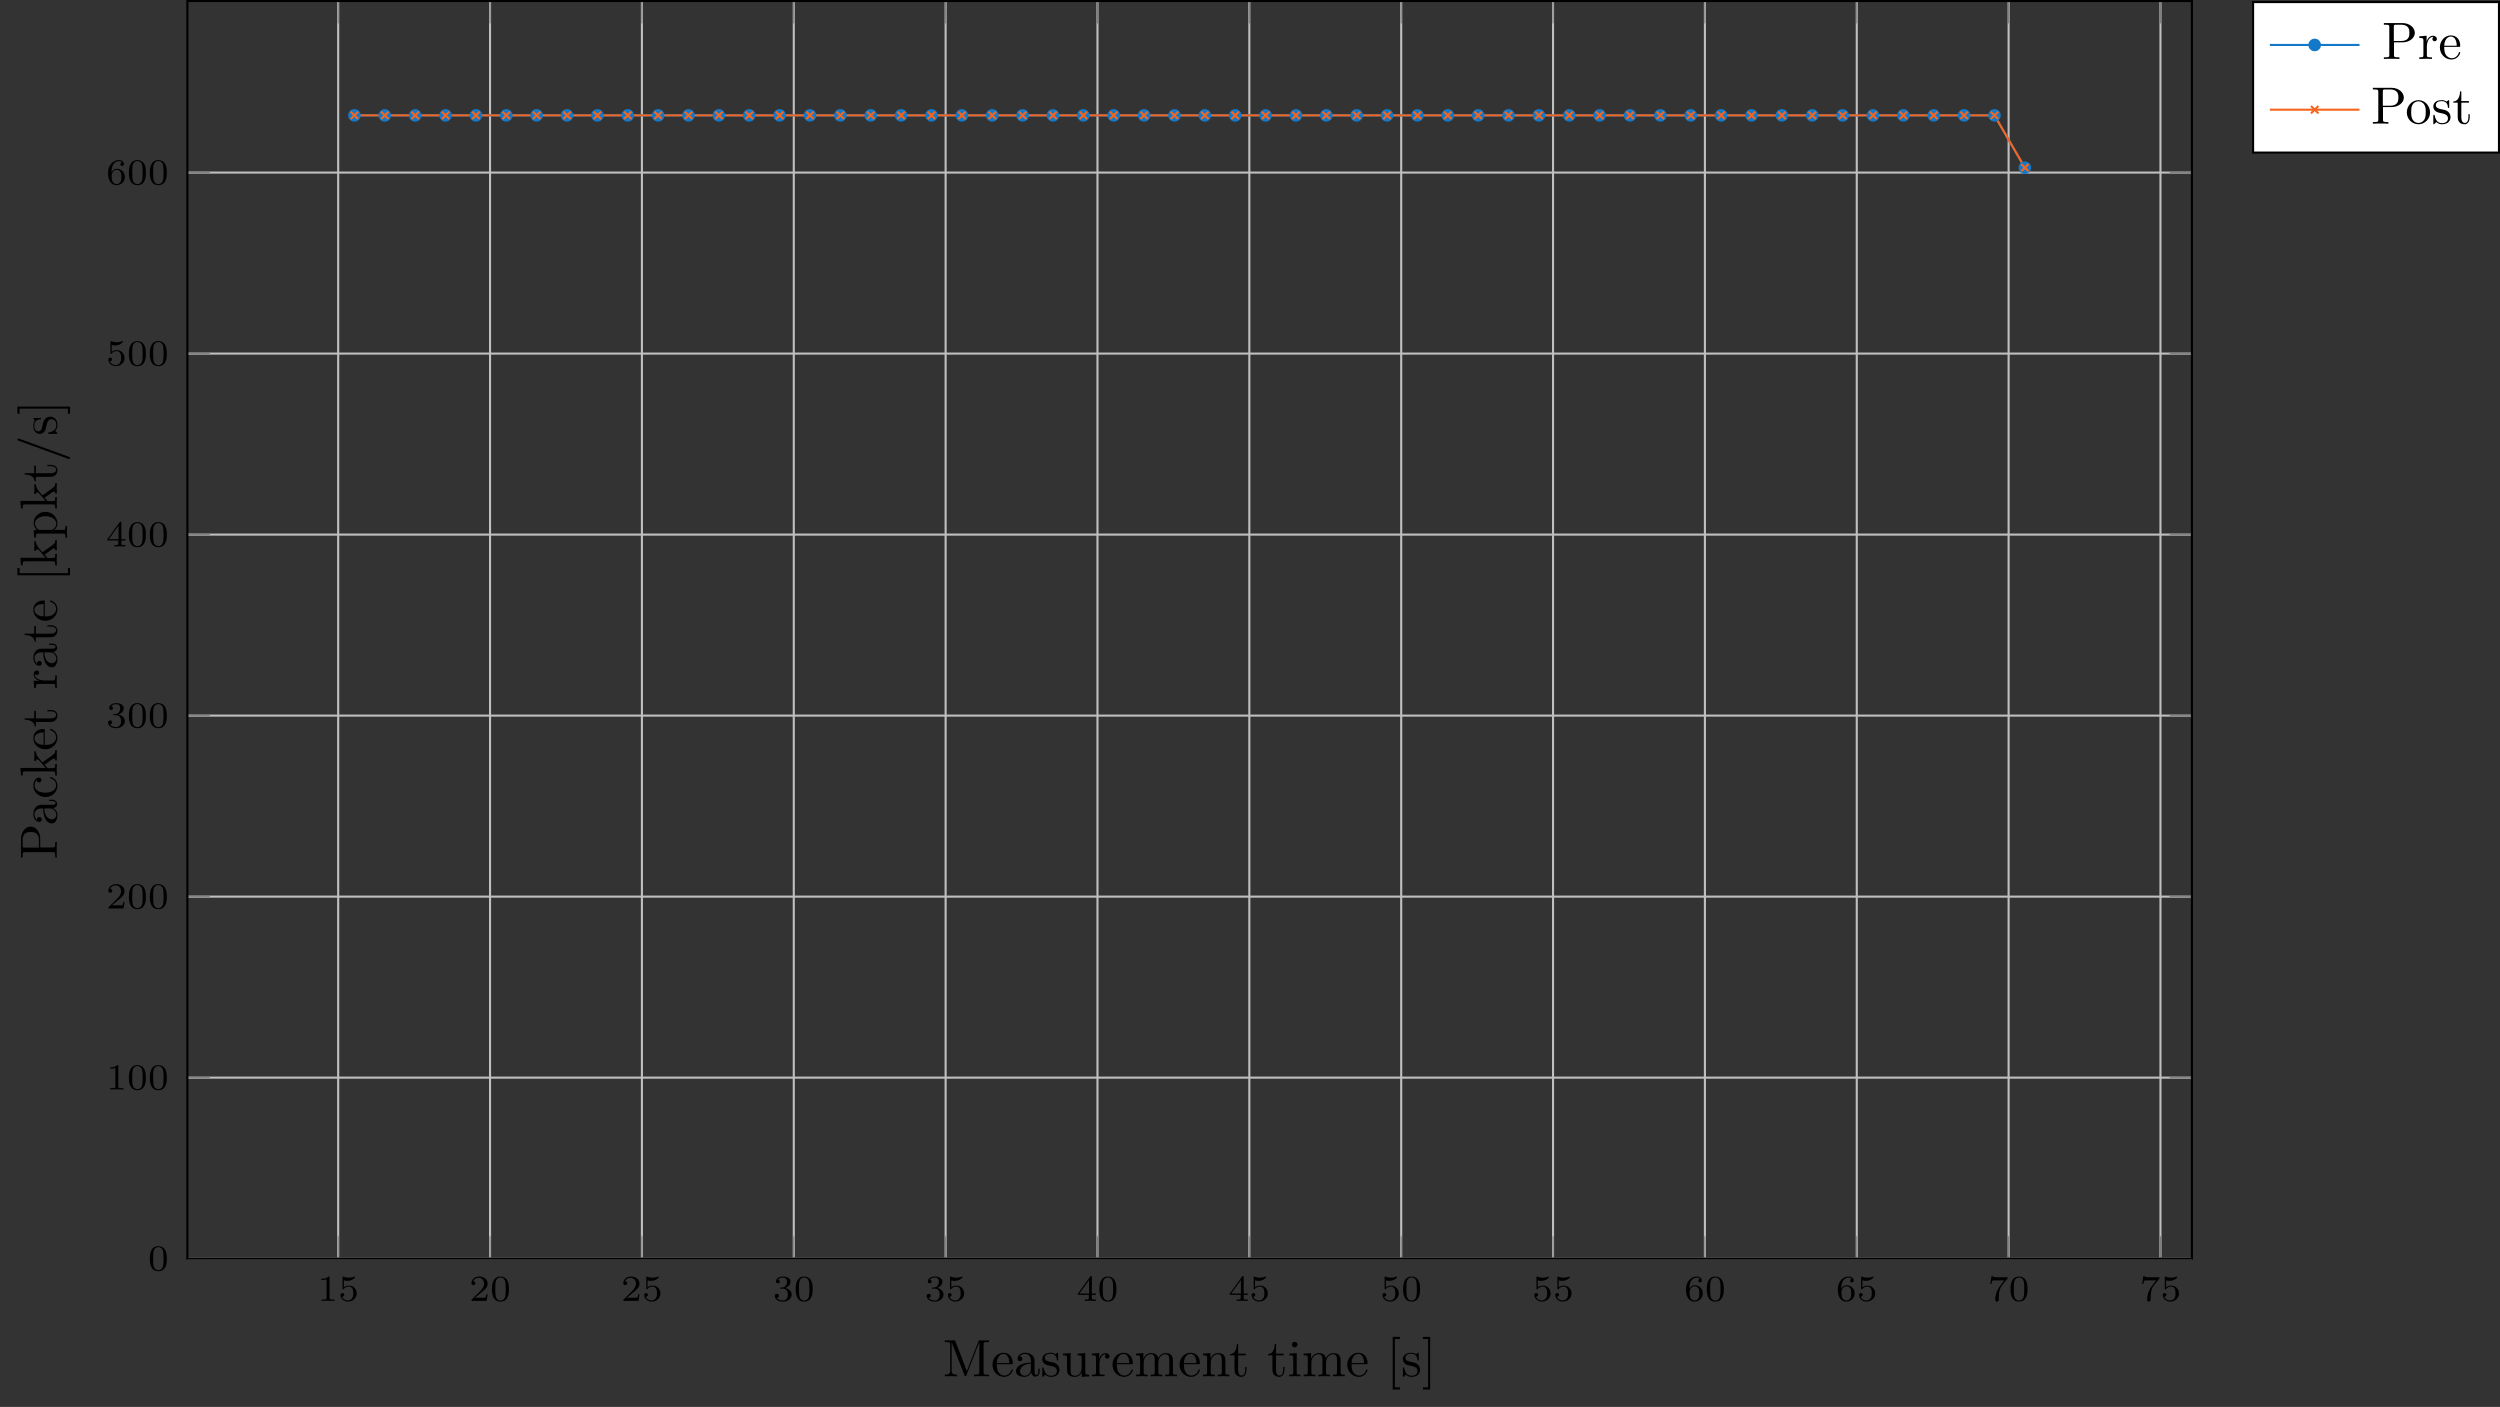 <?xml version="1.0" encoding="UTF-8"?>
<svg xmlns="http://www.w3.org/2000/svg" xmlns:xlink="http://www.w3.org/1999/xlink" width="474.384pt" height="266.97pt" viewBox="0 0 474.384 266.97" version="1.1">
<rect x="0" y="0" width="474.384" height="266.97" fill="#333333" stroke="none"/>
<defs>
<g>
<symbol overflow="visible" id="glyph0-0">
<path style="stroke:none;" d=""/>
</symbol>
<symbol overflow="visible" id="glyph0-1">
<path style="stroke:none;" d="M 2.328 -4.438 C 2.328 -4.625 2.328 -4.625 2.125 -4.625 C 1.672 -4.188 1.047 -4.188 0.766 -4.188 L 0.766 -3.938 C 0.922 -3.938 1.391 -3.938 1.766 -4.125 L 1.766 -0.578 C 1.766 -0.344 1.766 -0.25 1.078 -0.25 L 0.812 -0.25 L 0.812 0 C 0.938 0 1.797 -0.031 2.047 -0.031 C 2.266 -0.031 3.141 0 3.297 0 L 3.297 -0.25 L 3.031 -0.25 C 2.328 -0.25 2.328 -0.344 2.328 -0.578 Z M 2.328 -4.438 "/>
</symbol>
<symbol overflow="visible" id="glyph0-2">
<path style="stroke:none;" d="M 1.078 -3.891 C 1.438 -3.797 1.641 -3.797 1.75 -3.797 C 2.672 -3.797 3.219 -4.422 3.219 -4.531 C 3.219 -4.609 3.172 -4.625 3.141 -4.625 C 3.125 -4.625 3.109 -4.625 3.078 -4.609 C 2.906 -4.547 2.547 -4.406 2.031 -4.406 C 1.828 -4.406 1.469 -4.422 1.016 -4.594 C 0.938 -4.625 0.922 -4.625 0.922 -4.625 C 0.828 -4.625 0.828 -4.547 0.828 -4.438 L 0.828 -2.391 C 0.828 -2.266 0.828 -2.188 0.938 -2.188 C 1 -2.188 1.016 -2.188 1.078 -2.281 C 1.375 -2.656 1.812 -2.719 2.047 -2.719 C 2.469 -2.719 2.656 -2.391 2.688 -2.328 C 2.812 -2.094 2.859 -1.828 2.859 -1.422 C 2.859 -1.219 2.859 -0.812 2.641 -0.5 C 2.469 -0.25 2.172 -0.078 1.828 -0.078 C 1.375 -0.078 0.906 -0.328 0.734 -0.797 C 1 -0.781 1.141 -0.953 1.141 -1.141 C 1.141 -1.438 0.875 -1.484 0.781 -1.484 C 0.781 -1.484 0.438 -1.484 0.438 -1.109 C 0.438 -0.484 1.016 0.141 1.844 0.141 C 2.734 0.141 3.516 -0.516 3.516 -1.406 C 3.516 -2.188 2.922 -2.906 2.062 -2.906 C 1.75 -2.906 1.391 -2.844 1.078 -2.578 Z M 1.078 -3.891 "/>
</symbol>
<symbol overflow="visible" id="glyph0-3">
<path style="stroke:none;" d="M 3.516 -1.266 L 3.281 -1.266 C 3.266 -1.109 3.188 -0.703 3.094 -0.641 C 3.047 -0.594 2.516 -0.594 2.406 -0.594 L 1.125 -0.594 C 1.859 -1.234 2.109 -1.438 2.516 -1.766 C 3.031 -2.172 3.516 -2.609 3.516 -3.266 C 3.516 -4.109 2.781 -4.625 1.891 -4.625 C 1.031 -4.625 0.438 -4.016 0.438 -3.375 C 0.438 -3.031 0.734 -2.984 0.812 -2.984 C 0.969 -2.984 1.172 -3.109 1.172 -3.359 C 1.172 -3.484 1.125 -3.734 0.766 -3.734 C 0.984 -4.219 1.453 -4.375 1.781 -4.375 C 2.484 -4.375 2.844 -3.828 2.844 -3.266 C 2.844 -2.656 2.406 -2.188 2.188 -1.938 L 0.516 -0.266 C 0.438 -0.203 0.438 -0.188 0.438 0 L 3.312 0 Z M 3.516 -1.266 "/>
</symbol>
<symbol overflow="visible" id="glyph0-4">
<path style="stroke:none;" d="M 3.594 -2.219 C 3.594 -2.984 3.5 -3.547 3.188 -4.031 C 2.969 -4.344 2.531 -4.625 1.984 -4.625 C 0.359 -4.625 0.359 -2.719 0.359 -2.219 C 0.359 -1.719 0.359 0.141 1.984 0.141 C 3.594 0.141 3.594 -1.719 3.594 -2.219 Z M 1.984 -0.062 C 1.656 -0.062 1.234 -0.25 1.094 -0.812 C 1 -1.219 1 -1.797 1 -2.312 C 1 -2.828 1 -3.359 1.094 -3.734 C 1.25 -4.281 1.688 -4.438 1.984 -4.438 C 2.359 -4.438 2.719 -4.203 2.844 -3.797 C 2.953 -3.422 2.969 -2.922 2.969 -2.312 C 2.969 -1.797 2.969 -1.281 2.875 -0.844 C 2.734 -0.203 2.266 -0.062 1.984 -0.062 Z M 1.984 -0.062 "/>
</symbol>
<symbol overflow="visible" id="glyph0-5">
<path style="stroke:none;" d="M 1.906 -2.328 C 2.453 -2.328 2.844 -1.953 2.844 -1.203 C 2.844 -0.344 2.328 -0.078 1.938 -0.078 C 1.656 -0.078 1.031 -0.156 0.75 -0.578 C 1.078 -0.578 1.156 -0.812 1.156 -0.969 C 1.156 -1.188 0.984 -1.344 0.766 -1.344 C 0.578 -1.344 0.375 -1.219 0.375 -0.938 C 0.375 -0.281 1.094 0.141 1.938 0.141 C 2.906 0.141 3.578 -0.516 3.578 -1.203 C 3.578 -1.75 3.141 -2.297 2.375 -2.453 C 3.094 -2.719 3.359 -3.234 3.359 -3.672 C 3.359 -4.219 2.734 -4.625 1.953 -4.625 C 1.188 -4.625 0.594 -4.25 0.594 -3.688 C 0.594 -3.453 0.75 -3.328 0.953 -3.328 C 1.172 -3.328 1.312 -3.484 1.312 -3.672 C 1.312 -3.875 1.172 -4.031 0.953 -4.047 C 1.203 -4.344 1.672 -4.422 1.938 -4.422 C 2.25 -4.422 2.688 -4.266 2.688 -3.672 C 2.688 -3.375 2.594 -3.047 2.406 -2.844 C 2.188 -2.578 1.984 -2.562 1.641 -2.531 C 1.469 -2.516 1.453 -2.516 1.422 -2.516 C 1.406 -2.516 1.344 -2.5 1.344 -2.422 C 1.344 -2.328 1.406 -2.328 1.531 -2.328 Z M 1.906 -2.328 "/>
</symbol>
<symbol overflow="visible" id="glyph0-6">
<path style="stroke:none;" d="M 3.688 -1.141 L 3.688 -1.391 L 2.906 -1.391 L 2.906 -4.5 C 2.906 -4.641 2.906 -4.703 2.766 -4.703 C 2.672 -4.703 2.641 -4.703 2.578 -4.594 L 0.266 -1.391 L 0.266 -1.141 L 2.328 -1.141 L 2.328 -0.578 C 2.328 -0.328 2.328 -0.25 1.75 -0.25 L 1.562 -0.25 L 1.562 0 C 1.922 -0.016 2.359 -0.031 2.609 -0.031 C 2.875 -0.031 3.312 -0.016 3.672 0 L 3.672 -0.25 L 3.484 -0.25 C 2.906 -0.25 2.906 -0.328 2.906 -0.578 L 2.906 -1.141 Z M 2.375 -3.938 L 2.375 -1.391 L 0.531 -1.391 Z M 2.375 -3.938 "/>
</symbol>
<symbol overflow="visible" id="glyph0-7">
<path style="stroke:none;" d="M 1.047 -2.281 C 1.047 -2.844 1.094 -3.359 1.359 -3.797 C 1.594 -4.172 1.969 -4.422 2.422 -4.422 C 2.625 -4.422 2.906 -4.375 3.047 -4.188 C 2.875 -4.172 2.719 -4.047 2.719 -3.844 C 2.719 -3.672 2.844 -3.516 3.047 -3.516 C 3.266 -3.516 3.391 -3.656 3.391 -3.859 C 3.391 -4.266 3.094 -4.625 2.406 -4.625 C 1.406 -4.625 0.375 -3.703 0.375 -2.203 C 0.375 -0.406 1.219 0.141 2 0.141 C 2.844 0.141 3.578 -0.516 3.578 -1.422 C 3.578 -2.312 2.875 -2.969 2.062 -2.969 C 1.5 -2.969 1.203 -2.594 1.047 -2.281 Z M 2 -0.078 C 1.641 -0.078 1.375 -0.281 1.219 -0.594 C 1.125 -0.797 1.062 -1.156 1.062 -1.562 C 1.062 -2.25 1.469 -2.766 2.031 -2.766 C 2.344 -2.766 2.562 -2.641 2.734 -2.391 C 2.906 -2.125 2.906 -1.828 2.906 -1.422 C 2.906 -1.031 2.906 -0.734 2.719 -0.453 C 2.562 -0.219 2.328 -0.078 2 -0.078 Z M 2 -0.078 "/>
</symbol>
<symbol overflow="visible" id="glyph0-8">
<path style="stroke:none;" d="M 3.734 -4.203 C 3.797 -4.297 3.797 -4.312 3.797 -4.484 L 1.969 -4.484 C 1.688 -4.484 1.609 -4.5 1.359 -4.516 C 1 -4.547 0.984 -4.594 0.969 -4.703 L 0.734 -4.703 L 0.484 -3.219 L 0.719 -3.219 C 0.734 -3.328 0.812 -3.781 0.922 -3.859 C 0.969 -3.891 1.547 -3.891 1.641 -3.891 L 3.156 -3.891 C 2.938 -3.609 2.578 -3.172 2.438 -2.969 C 1.531 -1.781 1.438 -0.672 1.438 -0.266 C 1.438 -0.188 1.438 0.141 1.766 0.141 C 2.109 0.141 2.109 -0.172 2.109 -0.266 L 2.109 -0.547 C 2.109 -1.891 2.391 -2.516 2.688 -2.891 Z M 3.734 -4.203 "/>
</symbol>
<symbol overflow="visible" id="glyph1-0">
<path style="stroke:none;" d=""/>
</symbol>
<symbol overflow="visible" id="glyph1-1">
<path style="stroke:none;" d="M 8.766 0 L 8.766 -0.312 L 8.516 -0.312 C 7.75 -0.312 7.734 -0.422 7.734 -0.781 L 7.734 -6.031 C 7.734 -6.391 7.75 -6.5 8.516 -6.5 L 8.766 -6.5 L 8.766 -6.812 L 7.078 -6.812 C 6.812 -6.812 6.812 -6.797 6.75 -6.625 L 4.562 -1 L 2.406 -6.594 C 2.312 -6.812 2.281 -6.812 2.047 -6.812 L 0.375 -6.812 L 0.375 -6.5 L 0.609 -6.5 C 1.375 -6.5 1.391 -6.391 1.391 -6.031 L 1.391 -1.047 C 1.391 -0.781 1.391 -0.312 0.375 -0.312 L 0.375 0 L 1.531 -0.031 L 2.703 0 L 2.703 -0.312 C 1.672 -0.312 1.672 -0.781 1.672 -1.047 L 1.672 -6.422 L 1.688 -6.422 L 4.094 -0.219 C 4.141 -0.094 4.188 0 4.281 0 C 4.391 0 4.422 -0.078 4.469 -0.188 L 6.922 -6.5 L 6.922 -0.781 C 6.922 -0.422 6.906 -0.312 6.141 -0.312 L 5.906 -0.312 L 5.906 0 C 6.266 -0.031 6.953 -0.031 7.344 -0.031 C 7.719 -0.031 8.391 -0.031 8.766 0 Z M 8.766 0 "/>
</symbol>
<symbol overflow="visible" id="glyph1-2">
<path style="stroke:none;" d="M 4.141 -1.188 C 4.141 -1.281 4.062 -1.312 4 -1.312 C 3.922 -1.312 3.891 -1.25 3.875 -1.172 C 3.531 -0.141 2.625 -0.141 2.531 -0.141 C 2.031 -0.141 1.641 -0.438 1.406 -0.812 C 1.109 -1.281 1.109 -1.938 1.109 -2.297 L 3.891 -2.297 C 4.109 -2.297 4.141 -2.297 4.141 -2.516 C 4.141 -3.5 3.594 -4.469 2.359 -4.469 C 1.203 -4.469 0.281 -3.438 0.281 -2.188 C 0.281 -0.859 1.328 0.109 2.469 0.109 C 3.688 0.109 4.141 -1 4.141 -1.188 Z M 3.484 -2.516 L 1.109 -2.516 C 1.172 -4 2.016 -4.25 2.359 -4.25 C 3.375 -4.25 3.484 -2.906 3.484 -2.516 Z M 3.484 -2.516 "/>
</symbol>
<symbol overflow="visible" id="glyph1-3">
<path style="stroke:none;" d="M 4.812 -0.891 L 4.812 -1.453 L 4.562 -1.453 L 4.562 -0.891 C 4.562 -0.312 4.312 -0.25 4.203 -0.25 C 3.875 -0.25 3.844 -0.703 3.844 -0.75 L 3.844 -2.734 C 3.844 -3.156 3.844 -3.547 3.484 -3.922 C 3.094 -4.312 2.594 -4.469 2.109 -4.469 C 1.297 -4.469 0.609 -4 0.609 -3.344 C 0.609 -3.047 0.812 -2.875 1.062 -2.875 C 1.344 -2.875 1.531 -3.078 1.531 -3.328 C 1.531 -3.453 1.469 -3.781 1.016 -3.781 C 1.281 -4.141 1.781 -4.25 2.094 -4.25 C 2.578 -4.25 3.156 -3.859 3.156 -2.969 L 3.156 -2.609 C 2.641 -2.578 1.938 -2.547 1.312 -2.25 C 0.562 -1.906 0.312 -1.391 0.312 -0.953 C 0.312 -0.141 1.281 0.109 1.906 0.109 C 2.578 0.109 3.031 -0.297 3.219 -0.75 C 3.266 -0.359 3.531 0.062 4 0.062 C 4.203 0.062 4.812 -0.078 4.812 -0.891 Z M 3.156 -1.391 C 3.156 -0.453 2.438 -0.109 1.984 -0.109 C 1.5 -0.109 1.094 -0.453 1.094 -0.953 C 1.094 -1.5 1.5 -2.328 3.156 -2.391 Z M 3.156 -1.391 "/>
</symbol>
<symbol overflow="visible" id="glyph1-4">
<path style="stroke:none;" d="M 3.594 -1.281 C 3.594 -1.797 3.297 -2.109 3.172 -2.219 C 2.844 -2.547 2.453 -2.625 2.031 -2.703 C 1.469 -2.812 0.812 -2.938 0.812 -3.516 C 0.812 -3.875 1.062 -4.281 1.922 -4.281 C 3.016 -4.281 3.078 -3.375 3.094 -3.078 C 3.094 -2.984 3.203 -2.984 3.203 -2.984 C 3.344 -2.984 3.344 -3.031 3.344 -3.219 L 3.344 -4.234 C 3.344 -4.391 3.344 -4.469 3.234 -4.469 C 3.188 -4.469 3.156 -4.469 3.031 -4.344 C 3 -4.312 2.906 -4.219 2.859 -4.188 C 2.484 -4.469 2.078 -4.469 1.922 -4.469 C 0.703 -4.469 0.328 -3.797 0.328 -3.234 C 0.328 -2.891 0.484 -2.609 0.75 -2.391 C 1.078 -2.141 1.359 -2.078 2.078 -1.938 C 2.297 -1.891 3.109 -1.734 3.109 -1.016 C 3.109 -0.516 2.766 -0.109 1.984 -0.109 C 1.141 -0.109 0.781 -0.672 0.594 -1.531 C 0.562 -1.656 0.562 -1.688 0.453 -1.688 C 0.328 -1.688 0.328 -1.625 0.328 -1.453 L 0.328 -0.125 C 0.328 0.047 0.328 0.109 0.438 0.109 C 0.484 0.109 0.5 0.094 0.688 -0.094 C 0.703 -0.109 0.703 -0.125 0.891 -0.312 C 1.328 0.094 1.781 0.109 1.984 0.109 C 3.125 0.109 3.594 -0.562 3.594 -1.281 Z M 3.594 -1.281 "/>
</symbol>
<symbol overflow="visible" id="glyph1-5">
<path style="stroke:none;" d="M 5.328 0 L 5.328 -0.312 C 4.641 -0.312 4.562 -0.375 4.562 -0.875 L 4.562 -4.406 L 3.094 -4.297 L 3.094 -3.984 C 3.781 -3.984 3.875 -3.922 3.875 -3.422 L 3.875 -1.656 C 3.875 -0.781 3.391 -0.109 2.656 -0.109 C 1.828 -0.109 1.781 -0.578 1.781 -1.094 L 1.781 -4.406 L 0.312 -4.297 L 0.312 -3.984 C 1.094 -3.984 1.094 -3.953 1.094 -3.078 L 1.094 -1.578 C 1.094 -0.797 1.094 0.109 2.609 0.109 C 3.172 0.109 3.609 -0.172 3.891 -0.781 L 3.891 0.109 Z M 5.328 0 "/>
</symbol>
<symbol overflow="visible" id="glyph1-6">
<path style="stroke:none;" d="M 3.625 -3.797 C 3.625 -4.109 3.312 -4.406 2.891 -4.406 C 2.156 -4.406 1.797 -3.734 1.672 -3.312 L 1.672 -4.406 L 0.281 -4.297 L 0.281 -3.984 C 0.984 -3.984 1.062 -3.922 1.062 -3.422 L 1.062 -0.75 C 1.062 -0.312 0.953 -0.312 0.281 -0.312 L 0.281 0 L 1.422 -0.031 C 1.812 -0.031 2.281 -0.031 2.688 0 L 2.688 -0.312 L 2.469 -0.312 C 1.734 -0.312 1.719 -0.422 1.719 -0.781 L 1.719 -2.312 C 1.719 -3.297 2.141 -4.188 2.891 -4.188 C 2.953 -4.188 2.984 -4.188 3 -4.172 C 2.969 -4.172 2.766 -4.047 2.766 -3.781 C 2.766 -3.516 2.984 -3.359 3.203 -3.359 C 3.375 -3.359 3.625 -3.484 3.625 -3.797 Z M 3.625 -3.797 "/>
</symbol>
<symbol overflow="visible" id="glyph1-7">
<path style="stroke:none;" d="M 8.109 0 L 8.109 -0.312 C 7.594 -0.312 7.344 -0.312 7.328 -0.609 L 7.328 -2.516 C 7.328 -3.375 7.328 -3.672 7.016 -4.031 C 6.875 -4.203 6.547 -4.406 5.969 -4.406 C 5.141 -4.406 4.688 -3.812 4.531 -3.422 C 4.391 -4.297 3.656 -4.406 3.203 -4.406 C 2.469 -4.406 2 -3.984 1.719 -3.359 L 1.719 -4.406 L 0.312 -4.297 L 0.312 -3.984 C 1.016 -3.984 1.094 -3.922 1.094 -3.422 L 1.094 -0.75 C 1.094 -0.312 0.984 -0.312 0.312 -0.312 L 0.312 0 L 1.453 -0.031 L 2.562 0 L 2.562 -0.312 C 1.891 -0.312 1.781 -0.312 1.781 -0.75 L 1.781 -2.594 C 1.781 -3.625 2.5 -4.188 3.125 -4.188 C 3.766 -4.188 3.875 -3.656 3.875 -3.078 L 3.875 -0.75 C 3.875 -0.312 3.766 -0.312 3.094 -0.312 L 3.094 0 L 4.219 -0.031 L 5.328 0 L 5.328 -0.312 C 4.672 -0.312 4.562 -0.312 4.562 -0.75 L 4.562 -2.594 C 4.562 -3.625 5.266 -4.188 5.906 -4.188 C 6.531 -4.188 6.641 -3.656 6.641 -3.078 L 6.641 -0.75 C 6.641 -0.312 6.531 -0.312 5.859 -0.312 L 5.859 0 L 6.984 -0.031 Z M 8.109 0 "/>
</symbol>
<symbol overflow="visible" id="glyph1-8">
<path style="stroke:none;" d="M 5.328 0 L 5.328 -0.312 C 4.812 -0.312 4.562 -0.312 4.562 -0.609 L 4.562 -2.516 C 4.562 -3.375 4.562 -3.672 4.25 -4.031 C 4.109 -4.203 3.781 -4.406 3.203 -4.406 C 2.469 -4.406 2 -3.984 1.719 -3.359 L 1.719 -4.406 L 0.312 -4.297 L 0.312 -3.984 C 1.016 -3.984 1.094 -3.922 1.094 -3.422 L 1.094 -0.75 C 1.094 -0.312 0.984 -0.312 0.312 -0.312 L 0.312 0 L 1.453 -0.031 L 2.562 0 L 2.562 -0.312 C 1.891 -0.312 1.781 -0.312 1.781 -0.75 L 1.781 -2.594 C 1.781 -3.625 2.5 -4.188 3.125 -4.188 C 3.766 -4.188 3.875 -3.656 3.875 -3.078 L 3.875 -0.75 C 3.875 -0.312 3.766 -0.312 3.094 -0.312 L 3.094 0 L 4.219 -0.031 Z M 5.328 0 "/>
</symbol>
<symbol overflow="visible" id="glyph1-9">
<path style="stroke:none;" d="M 3.312 -1.234 L 3.312 -1.797 L 3.062 -1.797 L 3.062 -1.25 C 3.062 -0.516 2.766 -0.141 2.391 -0.141 C 1.719 -0.141 1.719 -1.047 1.719 -1.219 L 1.719 -3.984 L 3.156 -3.984 L 3.156 -4.297 L 1.719 -4.297 L 1.719 -6.125 L 1.469 -6.125 C 1.469 -5.312 1.172 -4.25 0.188 -4.203 L 0.188 -3.984 L 1.031 -3.984 L 1.031 -1.234 C 1.031 -0.016 1.969 0.109 2.328 0.109 C 3.031 0.109 3.312 -0.594 3.312 -1.234 Z M 3.312 -1.234 "/>
</symbol>
<symbol overflow="visible" id="glyph1-10">
<path style="stroke:none;" d="M 2.469 0 L 2.469 -0.312 C 1.797 -0.312 1.766 -0.359 1.766 -0.75 L 1.766 -4.406 L 0.375 -4.297 L 0.375 -3.984 C 1.016 -3.984 1.109 -3.922 1.109 -3.438 L 1.109 -0.75 C 1.109 -0.312 1 -0.312 0.328 -0.312 L 0.328 0 L 1.422 -0.031 C 1.781 -0.031 2.125 -0.016 2.469 0 Z M 1.906 -6.016 C 1.906 -6.297 1.688 -6.547 1.391 -6.547 C 1.047 -6.547 0.844 -6.266 0.844 -6.016 C 0.844 -5.75 1.078 -5.5 1.375 -5.5 C 1.719 -5.5 1.906 -5.766 1.906 -6.016 Z M 1.906 -6.016 "/>
</symbol>
<symbol overflow="visible" id="glyph1-11">
<path style="stroke:none;" d="M 2.547 2.5 L 2.547 2.094 L 1.578 2.094 L 1.578 -7.078 L 2.547 -7.078 L 2.547 -7.484 L 1.172 -7.484 L 1.172 2.5 Z M 2.547 2.5 "/>
</symbol>
<symbol overflow="visible" id="glyph1-12">
<path style="stroke:none;" d="M 1.578 2.5 L 1.578 -7.484 L 0.219 -7.484 L 0.219 -7.078 L 1.188 -7.078 L 1.188 2.094 L 0.219 2.094 L 0.219 2.5 Z M 1.578 2.5 "/>
</symbol>
<symbol overflow="visible" id="glyph1-13">
<path style="stroke:none;" d="M 6.219 -4.953 C 6.219 -5.938 5.234 -6.812 3.875 -6.812 L 0.344 -6.812 L 0.344 -6.5 L 0.594 -6.5 C 1.359 -6.5 1.375 -6.391 1.375 -6.031 L 1.375 -0.781 C 1.375 -0.422 1.359 -0.312 0.594 -0.312 L 0.344 -0.312 L 0.344 0 C 0.703 -0.031 1.438 -0.031 1.812 -0.031 C 2.188 -0.031 2.938 -0.031 3.297 0 L 3.297 -0.312 L 3.047 -0.312 C 2.281 -0.312 2.266 -0.422 2.266 -0.781 L 2.266 -3.156 L 3.953 -3.156 C 5.141 -3.156 6.219 -3.953 6.219 -4.953 Z M 5.188 -4.953 C 5.188 -4.484 5.188 -3.406 3.609 -3.406 L 2.234 -3.406 L 2.234 -6.094 C 2.234 -6.438 2.25 -6.5 2.719 -6.5 L 3.609 -6.5 C 5.188 -6.5 5.188 -5.438 5.188 -4.953 Z M 5.188 -4.953 "/>
</symbol>
<symbol overflow="visible" id="glyph1-14">
<path style="stroke:none;" d="M 4.688 -2.141 C 4.688 -3.406 3.703 -4.469 2.5 -4.469 C 1.25 -4.469 0.281 -3.375 0.281 -2.141 C 0.281 -0.844 1.312 0.109 2.484 0.109 C 3.688 0.109 4.688 -0.875 4.688 -2.141 Z M 3.875 -2.219 C 3.875 -1.859 3.875 -1.312 3.656 -0.875 C 3.422 -0.422 2.984 -0.141 2.5 -0.141 C 2.062 -0.141 1.625 -0.344 1.359 -0.812 C 1.109 -1.25 1.109 -1.859 1.109 -2.219 C 1.109 -2.609 1.109 -3.141 1.344 -3.578 C 1.609 -4.031 2.078 -4.25 2.484 -4.25 C 2.922 -4.25 3.344 -4.031 3.609 -3.594 C 3.875 -3.172 3.875 -2.594 3.875 -2.219 Z M 3.875 -2.219 "/>
</symbol>
<symbol overflow="visible" id="glyph2-0">
<path style="stroke:none;" d=""/>
</symbol>
<symbol overflow="visible" id="glyph2-1">
<path style="stroke:none;" d="M 2.078 -1.938 C 2.297 -1.891 3.109 -1.734 3.109 -1.016 C 3.109 -0.516 2.766 -0.109 1.984 -0.109 C 1.141 -0.109 0.781 -0.672 0.594 -1.531 C 0.562 -1.656 0.562 -1.688 0.453 -1.688 C 0.328 -1.688 0.328 -1.625 0.328 -1.453 L 0.328 -0.125 C 0.328 0.047 0.328 0.109 0.438 0.109 C 0.484 0.109 0.5 0.094 0.688 -0.094 C 0.703 -0.109 0.703 -0.125 0.891 -0.312 C 1.328 0.094 1.781 0.109 1.984 0.109 C 3.125 0.109 3.594 -0.562 3.594 -1.281 C 3.594 -1.797 3.297 -2.109 3.172 -2.219 C 2.844 -2.547 2.453 -2.625 2.031 -2.703 C 1.469 -2.812 0.812 -2.938 0.812 -3.516 C 0.812 -3.875 1.062 -4.281 1.922 -4.281 C 3.016 -4.281 3.078 -3.375 3.094 -3.078 C 3.094 -2.984 3.188 -2.984 3.203 -2.984 C 3.344 -2.984 3.344 -3.031 3.344 -3.219 L 3.344 -4.234 C 3.344 -4.391 3.344 -4.469 3.234 -4.469 C 3.188 -4.469 3.156 -4.469 3.031 -4.344 C 3 -4.312 2.906 -4.219 2.859 -4.188 C 2.484 -4.469 2.078 -4.469 1.922 -4.469 C 0.703 -4.469 0.328 -3.797 0.328 -3.234 C 0.328 -2.891 0.484 -2.609 0.75 -2.391 C 1.078 -2.141 1.359 -2.078 2.078 -1.938 Z M 2.078 -1.938 "/>
</symbol>
<symbol overflow="visible" id="glyph3-0">
<path style="stroke:none;" d=""/>
</symbol>
<symbol overflow="visible" id="glyph3-1">
<path style="stroke:none;" d="M -4.953 -6.219 C -5.938 -6.219 -6.812 -5.234 -6.812 -3.875 L -6.812 -0.344 L -6.5 -0.344 L -6.5 -0.594 C -6.5 -1.359 -6.391 -1.375 -6.031 -1.375 L -0.781 -1.375 C -0.422 -1.375 -0.312 -1.359 -0.312 -0.594 L -0.312 -0.344 L 0 -0.344 C -0.031 -0.703 -0.031 -1.438 -0.031 -1.812 C -0.031 -2.188 -0.031 -2.938 0 -3.297 L -0.312 -3.297 L -0.312 -3.047 C -0.312 -2.281 -0.422 -2.266 -0.781 -2.266 L -3.156 -2.266 L -3.156 -3.953 C -3.156 -5.141 -3.953 -6.219 -4.953 -6.219 Z M -4.953 -5.188 C -4.484 -5.188 -3.406 -5.188 -3.406 -3.609 L -3.406 -2.234 L -6.094 -2.234 C -6.438 -2.234 -6.5 -2.25 -6.5 -2.719 L -6.5 -3.609 C -6.5 -5.188 -5.438 -5.188 -4.953 -5.188 Z M -4.953 -5.188 "/>
</symbol>
<symbol overflow="visible" id="glyph3-2">
<path style="stroke:none;" d="M -0.891 -4.812 L -1.453 -4.812 L -1.453 -4.562 L -0.891 -4.562 C -0.312 -4.562 -0.25 -4.312 -0.25 -4.203 C -0.25 -3.875 -0.703 -3.844 -0.75 -3.844 L -2.734 -3.844 C -3.156 -3.844 -3.547 -3.844 -3.922 -3.484 C -4.312 -3.094 -4.469 -2.594 -4.469 -2.109 C -4.469 -1.297 -4 -0.609 -3.344 -0.609 C -3.047 -0.609 -2.875 -0.812 -2.875 -1.062 C -2.875 -1.344 -3.078 -1.531 -3.328 -1.531 C -3.453 -1.531 -3.781 -1.469 -3.781 -1.016 C -4.141 -1.281 -4.25 -1.781 -4.25 -2.094 C -4.25 -2.578 -3.859 -3.156 -2.969 -3.156 L -2.609 -3.156 C -2.578 -2.641 -2.547 -1.938 -2.25 -1.312 C -1.906 -0.562 -1.391 -0.312 -0.953 -0.312 C -0.141 -0.312 0.109 -1.281 0.109 -1.906 C 0.109 -2.578 -0.297 -3.031 -0.75 -3.219 C -0.359 -3.266 0.062 -3.531 0.062 -4 C 0.062 -4.203 -0.078 -4.812 -0.891 -4.812 Z M -1.391 -3.156 C -0.453 -3.156 -0.109 -2.438 -0.109 -1.984 C -0.109 -1.5 -0.453 -1.094 -0.953 -1.094 C -1.5 -1.094 -2.328 -1.5 -2.391 -3.156 Z M -1.391 -3.156 "/>
</symbol>
<symbol overflow="visible" id="glyph3-3">
<path style="stroke:none;" d="M -1.188 -4.141 C -1.281 -4.141 -1.281 -4.031 -1.281 -4 C -1.281 -3.922 -1.25 -3.891 -1.188 -3.875 C -0.266 -3.594 -0.141 -2.938 -0.141 -2.578 C -0.141 -2.047 -0.562 -1.172 -2.172 -1.172 C -3.797 -1.172 -4.219 -1.984 -4.219 -2.516 C -4.219 -2.609 -4.203 -3.234 -3.844 -3.578 C -3.812 -3.172 -3.516 -3.109 -3.391 -3.109 C -3.125 -3.109 -2.938 -3.297 -2.938 -3.562 C -2.938 -3.828 -3.094 -4.031 -3.406 -4.031 C -4.078 -4.031 -4.469 -3.266 -4.469 -2.5 C -4.469 -1.25 -3.391 -0.344 -2.156 -0.344 C -0.875 -0.344 0.109 -1.328 0.109 -2.484 C 0.109 -3.812 -1.094 -4.141 -1.188 -4.141 Z M -1.188 -4.141 "/>
</symbol>
<symbol overflow="visible" id="glyph3-4">
<path style="stroke:none;" d="M 0 -5.094 L -0.312 -5.094 C -0.312 -4.719 -0.312 -4.5 -0.844 -4.125 L -2.625 -2.859 C -2.641 -2.844 -2.703 -2.797 -2.734 -2.797 C -2.766 -2.797 -3.375 -3.516 -3.453 -3.609 C -3.953 -4.234 -3.984 -4.656 -3.984 -4.859 L -4.297 -4.859 C -4.266 -4.578 -4.266 -4.453 -4.266 -4.172 C -4.266 -3.812 -4.281 -3.188 -4.297 -3.047 L -3.984 -3.047 C -3.984 -3.234 -3.875 -3.344 -3.734 -3.344 C -3.531 -3.344 -3.422 -3.203 -3.344 -3.125 L -2.141 -1.719 L -6.922 -1.719 L -6.812 -0.281 L -6.5 -0.281 C -6.5 -0.984 -6.438 -1.062 -5.938 -1.062 L -0.75 -1.062 C -0.312 -1.062 -0.312 -0.953 -0.312 -0.281 L 0 -0.281 L -0.031 -1.359 L 0 -2.469 L -0.312 -2.469 C -0.312 -1.797 -0.312 -1.688 -0.75 -1.688 L -1.781 -1.688 L -2.328 -2.328 C -1.281 -3.094 -0.719 -3.516 -0.531 -3.516 C -0.344 -3.516 -0.312 -3.344 -0.312 -3.156 L 0 -3.156 L -0.031 -4.234 C -0.031 -4.516 -0.016 -4.812 0 -5.094 Z M 0 -5.094 "/>
</symbol>
<symbol overflow="visible" id="glyph3-5">
<path style="stroke:none;" d="M -1.188 -4.141 C -1.281 -4.141 -1.312 -4.062 -1.312 -4 C -1.312 -3.922 -1.25 -3.891 -1.172 -3.875 C -0.141 -3.531 -0.141 -2.625 -0.141 -2.531 C -0.141 -2.031 -0.438 -1.641 -0.812 -1.406 C -1.281 -1.109 -1.938 -1.109 -2.297 -1.109 L -2.297 -3.891 C -2.297 -4.109 -2.297 -4.141 -2.516 -4.141 C -3.5 -4.141 -4.469 -3.594 -4.469 -2.359 C -4.469 -1.203 -3.438 -0.281 -2.188 -0.281 C -0.859 -0.281 0.109 -1.328 0.109 -2.469 C 0.109 -3.688 -1 -4.141 -1.188 -4.141 Z M -2.516 -3.484 L -2.516 -1.109 C -4 -1.172 -4.25 -2.016 -4.25 -2.359 C -4.25 -3.375 -2.906 -3.484 -2.516 -3.484 Z M -2.516 -3.484 "/>
</symbol>
<symbol overflow="visible" id="glyph3-6">
<path style="stroke:none;" d="M -1.234 -3.312 L -1.797 -3.312 L -1.797 -3.062 L -1.25 -3.062 C -0.516 -3.062 -0.141 -2.766 -0.141 -2.391 C -0.141 -1.719 -1.047 -1.719 -1.219 -1.719 L -3.984 -1.719 L -3.984 -3.156 L -4.297 -3.156 L -4.297 -1.719 L -6.125 -1.719 L -6.125 -1.469 C -5.312 -1.469 -4.25 -1.172 -4.203 -0.188 L -3.984 -0.188 L -3.984 -1.031 L -1.234 -1.031 C -0.016 -1.031 0.109 -1.969 0.109 -2.328 C 0.109 -3.031 -0.594 -3.312 -1.234 -3.312 Z M -1.234 -3.312 "/>
</symbol>
<symbol overflow="visible" id="glyph3-7">
<path style="stroke:none;" d="M -3.797 -3.625 C -4.109 -3.625 -4.406 -3.312 -4.406 -2.891 C -4.406 -2.156 -3.734 -1.797 -3.312 -1.672 L -4.406 -1.672 L -4.297 -0.281 L -3.984 -0.281 C -3.984 -0.984 -3.922 -1.062 -3.422 -1.062 L -0.75 -1.062 C -0.312 -1.062 -0.312 -0.953 -0.312 -0.281 L 0 -0.281 L -0.031 -1.422 C -0.031 -1.812 -0.031 -2.281 0 -2.688 L -0.312 -2.688 L -0.312 -2.469 C -0.312 -1.734 -0.422 -1.719 -0.781 -1.719 L -2.312 -1.719 C -3.297 -1.719 -4.188 -2.141 -4.188 -2.891 C -4.188 -2.953 -4.188 -2.984 -4.172 -3 C -4.172 -2.969 -4.047 -2.766 -3.781 -2.766 C -3.516 -2.766 -3.359 -2.984 -3.359 -3.203 C -3.359 -3.375 -3.484 -3.625 -3.797 -3.625 Z M -3.797 -3.625 "/>
</symbol>
<symbol overflow="visible" id="glyph3-8">
<path style="stroke:none;" d="M 2.5 -2.547 L 2.094 -2.547 L 2.094 -1.578 L -7.078 -1.578 L -7.078 -2.547 L -7.484 -2.547 L -7.484 -1.172 L 2.5 -1.172 Z M 2.5 -2.547 "/>
</symbol>
<symbol overflow="visible" id="glyph3-9">
<path style="stroke:none;" d="M 2.5 -1.578 L -7.484 -1.578 L -7.484 -0.219 L -7.078 -0.219 L -7.078 -1.188 L 2.094 -1.188 L 2.094 -0.219 L 2.5 -0.219 Z M 2.5 -1.578 "/>
</symbol>
<symbol overflow="visible" id="glyph4-0">
<path style="stroke:none;" d=""/>
</symbol>
<symbol overflow="visible" id="glyph4-1">
<path style="stroke:none;" d="M -0.75 -1.062 C -0.312 -1.062 -0.312 -0.953 -0.312 -0.281 L 0 -0.281 C -0.016 -0.609 -0.031 -1.078 -0.031 -1.359 C -0.031 -1.672 -0.016 -2.062 0 -2.469 L -0.312 -2.469 C -0.312 -1.797 -0.312 -1.688 -0.75 -1.688 L -1.781 -1.688 L -2.328 -2.328 C -1.281 -3.094 -0.719 -3.516 -0.531 -3.516 C -0.344 -3.516 -0.312 -3.344 -0.312 -3.156 L 0 -3.156 C -0.016 -3.422 -0.031 -4.016 -0.031 -4.234 C -0.031 -4.516 -0.016 -4.812 0 -5.094 L -0.312 -5.094 C -0.312 -4.719 -0.312 -4.5 -0.844 -4.125 L -2.625 -2.859 C -2.641 -2.844 -2.703 -2.797 -2.734 -2.797 C -2.766 -2.797 -3.375 -3.516 -3.453 -3.609 C -3.953 -4.234 -3.984 -4.656 -3.984 -4.859 L -4.297 -4.859 C -4.266 -4.578 -4.266 -4.453 -4.266 -4.172 C -4.266 -3.812 -4.281 -3.188 -4.297 -3.047 L -3.984 -3.047 C -3.984 -3.234 -3.875 -3.344 -3.734 -3.344 C -3.531 -3.344 -3.422 -3.203 -3.344 -3.125 L -2.141 -1.719 L -6.922 -1.719 L -6.812 -0.281 L -6.5 -0.281 C -6.5 -0.984 -6.438 -1.062 -5.938 -1.062 Z M -0.75 -1.062 "/>
</symbol>
<symbol overflow="visible" id="glyph4-2">
<path style="stroke:none;" d="M -3.75 -1.719 L -4.406 -1.719 L -4.297 -0.281 L -3.984 -0.281 C -3.984 -0.984 -3.922 -1.062 -3.484 -1.062 L 1.172 -1.062 C 1.625 -1.062 1.625 -0.953 1.625 -0.281 L 1.938 -0.281 C 1.922 -0.625 1.906 -1.141 1.906 -1.391 C 1.906 -1.672 1.922 -2.172 1.938 -2.516 L 1.625 -2.516 C 1.625 -1.859 1.625 -1.75 1.172 -1.75 L -0.594 -1.75 C -0.422 -1.797 0.109 -2.219 0.109 -2.969 C 0.109 -4.156 -0.875 -5.188 -2.156 -5.188 C -3.422 -5.188 -4.406 -4.234 -4.406 -3.109 C -4.406 -2.328 -3.969 -1.906 -3.75 -1.719 Z M -1.141 -1.75 L -3.359 -1.75 C -3.875 -2.031 -4.156 -2.516 -4.156 -3.031 C -4.156 -3.766 -3.281 -4.359 -2.156 -4.359 C -0.953 -4.359 -0.109 -3.672 -0.109 -2.938 C -0.109 -2.531 -0.312 -2.156 -0.719 -1.891 C -0.922 -1.75 -0.938 -1.75 -1.141 -1.75 Z M -1.141 -1.75 "/>
</symbol>
<symbol overflow="visible" id="glyph4-3">
<path style="stroke:none;" d="M -3.984 -1.719 L -3.984 -3.156 L -4.297 -3.156 L -4.297 -1.719 L -6.125 -1.719 L -6.125 -1.469 C -5.312 -1.469 -4.25 -1.172 -4.203 -0.188 L -3.984 -0.188 L -3.984 -1.031 L -1.234 -1.031 C -0.016 -1.031 0.109 -1.969 0.109 -2.328 C 0.109 -3.031 -0.594 -3.312 -1.234 -3.312 L -1.797 -3.312 L -1.797 -3.062 L -1.25 -3.062 C -0.516 -3.062 -0.141 -2.766 -0.141 -2.391 C -0.141 -1.719 -1.047 -1.719 -1.219 -1.719 Z M -3.984 -1.719 "/>
</symbol>
<symbol overflow="visible" id="glyph4-4">
<path style="stroke:none;" d="M -1.938 -2.078 C -1.891 -2.297 -1.734 -3.109 -1.016 -3.109 C -0.516 -3.109 -0.109 -2.766 -0.109 -1.984 C -0.109 -1.141 -0.672 -0.781 -1.531 -0.594 C -1.656 -0.562 -1.688 -0.562 -1.688 -0.453 C -1.688 -0.328 -1.625 -0.328 -1.453 -0.328 L -0.125 -0.328 C 0.047 -0.328 0.109 -0.328 0.109 -0.438 C 0.109 -0.484 0.094 -0.5 -0.094 -0.688 C -0.109 -0.703 -0.125 -0.703 -0.312 -0.891 C 0.094 -1.328 0.109 -1.781 0.109 -1.984 C 0.109 -3.125 -0.562 -3.594 -1.281 -3.594 C -1.797 -3.594 -2.109 -3.297 -2.219 -3.172 C -2.547 -2.844 -2.625 -2.453 -2.703 -2.031 C -2.812 -1.469 -2.938 -0.812 -3.516 -0.812 C -3.875 -0.812 -4.281 -1.062 -4.281 -1.922 C -4.281 -3.016 -3.375 -3.078 -3.078 -3.094 C -2.984 -3.094 -2.984 -3.188 -2.984 -3.203 C -2.984 -3.344 -3.031 -3.344 -3.219 -3.344 L -4.234 -3.344 C -4.391 -3.344 -4.469 -3.344 -4.469 -3.234 C -4.469 -3.188 -4.469 -3.156 -4.344 -3.031 C -4.312 -3 -4.219 -2.906 -4.188 -2.859 C -4.469 -2.484 -4.469 -2.078 -4.469 -1.922 C -4.469 -0.703 -3.797 -0.328 -3.234 -0.328 C -2.891 -0.328 -2.609 -0.484 -2.391 -0.75 C -2.141 -1.078 -2.078 -1.359 -1.938 -2.078 Z M -1.938 -2.078 "/>
</symbol>
<symbol overflow="visible" id="glyph5-0">
<path style="stroke:none;" d=""/>
</symbol>
<symbol overflow="visible" id="glyph5-1">
<path style="stroke:none;" d="M -7.094 -4.375 C -7.234 -4.422 -7.266 -4.422 -7.281 -4.422 C -7.391 -4.422 -7.484 -4.344 -7.484 -4.234 C -7.484 -4.156 -7.453 -4.094 -7.391 -4.062 L 2.109 -0.594 C 2.25 -0.547 2.281 -0.547 2.297 -0.547 C 2.406 -0.547 2.5 -0.641 2.5 -0.75 C 2.5 -0.875 2.422 -0.906 2.25 -0.969 Z M -7.094 -4.375 "/>
</symbol>
</g>
<clipPath id="clip1">
  <path d="M 427 0 L 474.383 0 L 474.383 29 L 427 29 Z M 427 0 "/>
</clipPath>
<clipPath id="clip2">
  <path d="M 427 0 L 474.383 0 L 474.383 30 L 427 30 Z M 427 0 "/>
</clipPath>
</defs>
<g id="surface1">
<path style="fill:none;stroke-width:0.399;stroke-linecap:butt;stroke-linejoin:miter;stroke:rgb(75%,75%,75%);stroke-opacity:1;stroke-miterlimit:10;" d="M -3.083 -0 L -3.083 238.637 M 25.733 -0 L 25.733 238.637 M 54.55 -0 L 54.55 238.637 M 83.366 -0 L 83.366 238.637 M 112.179 -0 L 112.179 238.637 M 140.995 -0 L 140.995 238.637 M 169.811 -0 L 169.811 238.637 M 198.628 -0 L 198.628 238.637 M 227.44 -0 L 227.44 238.637 M 256.257 -0 L 256.257 238.637 M 285.073 -0 L 285.073 238.637 M 313.886 -0 L 313.886 238.637 M 342.702 -0 L 342.702 238.637 " transform="matrix(1,0,0,-1,67.255,238.832)"/>
<path style="fill:none;stroke-width:0.399;stroke-linecap:butt;stroke-linejoin:miter;stroke:rgb(75%,75%,75%);stroke-opacity:1;stroke-miterlimit:10;" d="M -31.7 -0 L 348.667 -0 M -31.7 34.348 L 348.667 34.348 M -31.7 68.695 L 348.667 68.695 M -31.7 103.043 L 348.667 103.043 M -31.7 137.391 L 348.667 137.391 M -31.7 171.738 L 348.667 171.738 M -31.7 206.086 L 348.667 206.086 " transform="matrix(1,0,0,-1,67.255,238.832)"/>
<path style="fill:none;stroke-width:0.199;stroke-linecap:butt;stroke-linejoin:miter;stroke:rgb(50%,50%,50%);stroke-opacity:1;stroke-miterlimit:10;" d="M -3.083 -0 L -3.083 4.254 M 25.733 -0 L 25.733 4.254 M 54.55 -0 L 54.55 4.254 M 83.366 -0 L 83.366 4.254 M 112.179 -0 L 112.179 4.254 M 140.995 -0 L 140.995 4.254 M 169.811 -0 L 169.811 4.254 M 198.628 -0 L 198.628 4.254 M 227.44 -0 L 227.44 4.254 M 256.257 -0 L 256.257 4.254 M 285.073 -0 L 285.073 4.254 M 313.886 -0 L 313.886 4.254 M 342.702 -0 L 342.702 4.254 M -3.083 238.637 L -3.083 234.383 M 25.733 238.637 L 25.733 234.383 M 54.55 238.637 L 54.55 234.383 M 83.366 238.637 L 83.366 234.383 M 112.179 238.637 L 112.179 234.383 M 140.995 238.637 L 140.995 234.383 M 169.811 238.637 L 169.811 234.383 M 198.628 238.637 L 198.628 234.383 M 227.44 238.637 L 227.44 234.383 M 256.257 238.637 L 256.257 234.383 M 285.073 238.637 L 285.073 234.383 M 313.886 238.637 L 313.886 234.383 M 342.702 238.637 L 342.702 234.383 " transform="matrix(1,0,0,-1,67.255,238.832)"/>
<path style="fill:none;stroke-width:0.199;stroke-linecap:butt;stroke-linejoin:miter;stroke:rgb(50%,50%,50%);stroke-opacity:1;stroke-miterlimit:10;" d="M -31.7 -0 L -27.446 -0 M -31.7 34.348 L -27.446 34.348 M -31.7 68.695 L -27.446 68.695 M -31.7 103.043 L -27.446 103.043 M -31.7 137.391 L -27.446 137.391 M -31.7 171.738 L -27.446 171.738 M -31.7 206.086 L -27.446 206.086 M 348.667 -0 L 344.417 -0 M 348.667 34.348 L 344.417 34.348 M 348.667 68.695 L 344.417 68.695 M 348.667 103.043 L 344.417 103.043 M 348.667 137.391 L 344.417 137.391 M 348.667 171.738 L 344.417 171.738 M 348.667 206.086 L 344.417 206.086 " transform="matrix(1,0,0,-1,67.255,238.832)"/>
<path style="fill:none;stroke-width:0.399;stroke-linecap:butt;stroke-linejoin:miter;stroke:rgb(0%,0%,0%);stroke-opacity:1;stroke-miterlimit:10;" d="M -31.7 -0 L -31.7 238.637 L 348.667 238.637 L 348.667 -0 Z M -31.7 -0 " transform="matrix(1,0,0,-1,67.255,238.832)"/>
<g style="fill:rgb(0%,0%,0%);fill-opacity:1;">
  <use xlink:href="#glyph0-1" x="60.203" y="246.847"/>
  <use xlink:href="#glyph0-2" x="64.174" y="246.847"/>
</g>
<g style="fill:rgb(0%,0%,0%);fill-opacity:1;">
  <use xlink:href="#glyph0-3" x="89.018" y="246.847"/>
  <use xlink:href="#glyph0-4" x="92.989" y="246.847"/>
</g>
<g style="fill:rgb(0%,0%,0%);fill-opacity:1;">
  <use xlink:href="#glyph0-3" x="117.833" y="246.847"/>
  <use xlink:href="#glyph0-2" x="121.804" y="246.847"/>
</g>
<g style="fill:rgb(0%,0%,0%);fill-opacity:1;">
  <use xlink:href="#glyph0-5" x="146.648" y="246.847"/>
  <use xlink:href="#glyph0-4" x="150.619" y="246.847"/>
</g>
<g style="fill:rgb(0%,0%,0%);fill-opacity:1;">
  <use xlink:href="#glyph0-5" x="175.463" y="246.847"/>
  <use xlink:href="#glyph0-2" x="179.434" y="246.847"/>
</g>
<g style="fill:rgb(0%,0%,0%);fill-opacity:1;">
  <use xlink:href="#glyph0-6" x="204.278" y="246.847"/>
  <use xlink:href="#glyph0-4" x="208.249" y="246.847"/>
</g>
<g style="fill:rgb(0%,0%,0%);fill-opacity:1;">
  <use xlink:href="#glyph0-6" x="233.092" y="246.847"/>
  <use xlink:href="#glyph0-2" x="237.063" y="246.847"/>
</g>
<g style="fill:rgb(0%,0%,0%);fill-opacity:1;">
  <use xlink:href="#glyph0-2" x="261.907" y="246.847"/>
  <use xlink:href="#glyph0-4" x="265.878" y="246.847"/>
</g>
<g style="fill:rgb(0%,0%,0%);fill-opacity:1;">
  <use xlink:href="#glyph0-2" x="290.722" y="246.847"/>
  <use xlink:href="#glyph0-2" x="294.693" y="246.847"/>
</g>
<g style="fill:rgb(0%,0%,0%);fill-opacity:1;">
  <use xlink:href="#glyph0-7" x="319.537" y="246.847"/>
  <use xlink:href="#glyph0-4" x="323.508" y="246.847"/>
</g>
<g style="fill:rgb(0%,0%,0%);fill-opacity:1;">
  <use xlink:href="#glyph0-7" x="348.352" y="246.847"/>
  <use xlink:href="#glyph0-2" x="352.323" y="246.847"/>
</g>
<g style="fill:rgb(0%,0%,0%);fill-opacity:1;">
  <use xlink:href="#glyph0-8" x="377.167" y="246.847"/>
  <use xlink:href="#glyph0-4" x="381.138" y="246.847"/>
</g>
<g style="fill:rgb(0%,0%,0%);fill-opacity:1;">
  <use xlink:href="#glyph0-8" x="405.982" y="246.847"/>
  <use xlink:href="#glyph0-2" x="409.953" y="246.847"/>
</g>
<g style="fill:rgb(0%,0%,0%);fill-opacity:1;">
  <use xlink:href="#glyph0-4" x="28.066" y="241.08"/>
</g>
<g style="fill:rgb(0%,0%,0%);fill-opacity:1;">
  <use xlink:href="#glyph0-1" x="20.123" y="206.733"/>
  <use xlink:href="#glyph0-4" x="24.094" y="206.733"/>
  <use xlink:href="#glyph0-4" x="28.065" y="206.733"/>
</g>
<g style="fill:rgb(0%,0%,0%);fill-opacity:1;">
  <use xlink:href="#glyph0-3" x="20.123" y="172.386"/>
  <use xlink:href="#glyph0-4" x="24.094" y="172.386"/>
  <use xlink:href="#glyph0-4" x="28.065" y="172.386"/>
</g>
<g style="fill:rgb(0%,0%,0%);fill-opacity:1;">
  <use xlink:href="#glyph0-5" x="20.123" y="138.039"/>
  <use xlink:href="#glyph0-4" x="24.094" y="138.039"/>
  <use xlink:href="#glyph0-4" x="28.065" y="138.039"/>
</g>
<g style="fill:rgb(0%,0%,0%);fill-opacity:1;">
  <use xlink:href="#glyph0-6" x="20.123" y="103.692"/>
  <use xlink:href="#glyph0-4" x="24.094" y="103.692"/>
  <use xlink:href="#glyph0-4" x="28.065" y="103.692"/>
</g>
<g style="fill:rgb(0%,0%,0%);fill-opacity:1;">
  <use xlink:href="#glyph0-2" x="20.123" y="69.345"/>
  <use xlink:href="#glyph0-4" x="24.094" y="69.345"/>
  <use xlink:href="#glyph0-4" x="28.065" y="69.345"/>
</g>
<g style="fill:rgb(0%,0%,0%);fill-opacity:1;">
  <use xlink:href="#glyph0-7" x="20.123" y="34.998"/>
  <use xlink:href="#glyph0-4" x="24.094" y="34.998"/>
  <use xlink:href="#glyph0-4" x="28.065" y="34.998"/>
</g>
<path style="fill:none;stroke-width:0.399;stroke-linecap:butt;stroke-linejoin:miter;stroke:rgb(7.756%,46.933%,78.043%);stroke-opacity:1;stroke-miterlimit:10;" d="M -0.001 216.941 L 311.206 216.941 L 316.968 207.016 " transform="matrix(1,0,0,-1,67.255,238.832)"/>
<path style="fill:none;stroke-width:0.399;stroke-linecap:butt;stroke-linejoin:miter;stroke:rgb(95.398%,40.085%,12.253%);stroke-opacity:1;stroke-miterlimit:10;" d="M -0.001 216.941 L 311.206 216.941 L 316.968 207.016 " transform="matrix(1,0,0,-1,67.255,238.832)"/>
<path style="fill-rule:nonzero;fill:rgb(7.756%,46.933%,78.043%);fill-opacity:1;stroke-width:0.399;stroke-linecap:butt;stroke-linejoin:miter;stroke:rgb(7.756%,46.933%,78.043%);stroke-opacity:1;stroke-miterlimit:10;" d="M 0.995 216.941 C 0.995 217.492 0.55 217.937 -0.001 217.937 C -0.552 217.937 -0.997 217.492 -0.997 216.941 C -0.997 216.394 -0.552 215.945 -0.001 215.945 C 0.55 215.945 0.995 216.394 0.995 216.941 Z M 0.995 216.941 " transform="matrix(1,0,0,-1,67.255,238.832)"/>
<path style="fill-rule:nonzero;fill:rgb(7.756%,46.933%,78.043%);fill-opacity:1;stroke-width:0.399;stroke-linecap:butt;stroke-linejoin:miter;stroke:rgb(7.756%,46.933%,78.043%);stroke-opacity:1;stroke-miterlimit:10;" d="M 6.761 216.941 C 6.761 217.492 6.311 217.937 5.761 217.937 C 5.214 217.937 4.765 217.492 4.765 216.941 C 4.765 216.394 5.214 215.945 5.761 215.945 C 6.311 215.945 6.761 216.394 6.761 216.941 Z M 6.761 216.941 " transform="matrix(1,0,0,-1,67.255,238.832)"/>
<path style="fill-rule:nonzero;fill:rgb(7.756%,46.933%,78.043%);fill-opacity:1;stroke-width:0.399;stroke-linecap:butt;stroke-linejoin:miter;stroke:rgb(7.756%,46.933%,78.043%);stroke-opacity:1;stroke-miterlimit:10;" d="M 12.522 216.941 C 12.522 217.492 12.077 217.937 11.526 217.937 C 10.975 217.937 10.53 217.492 10.53 216.941 C 10.53 216.391 10.975 215.945 11.526 215.945 C 12.077 215.945 12.522 216.391 12.522 216.941 Z M 12.522 216.941 " transform="matrix(1,0,0,-1,67.255,238.832)"/>
<path style="fill-rule:nonzero;fill:rgb(7.756%,46.933%,78.043%);fill-opacity:1;stroke-width:0.399;stroke-linecap:butt;stroke-linejoin:miter;stroke:rgb(7.756%,46.933%,78.043%);stroke-opacity:1;stroke-miterlimit:10;" d="M 18.284 216.941 C 18.284 217.492 17.839 217.937 17.288 217.937 C 16.737 217.937 16.292 217.492 16.292 216.941 C 16.292 216.394 16.737 215.945 17.288 215.945 C 17.839 215.945 18.284 216.394 18.284 216.941 Z M 18.284 216.941 " transform="matrix(1,0,0,-1,67.255,238.832)"/>
<path style="fill-rule:nonzero;fill:rgb(7.756%,46.933%,78.043%);fill-opacity:1;stroke-width:0.399;stroke-linecap:butt;stroke-linejoin:miter;stroke:rgb(7.756%,46.933%,78.043%);stroke-opacity:1;stroke-miterlimit:10;" d="M 24.05 216.941 C 24.05 217.492 23.6 217.937 23.054 217.937 C 22.503 217.937 22.054 217.492 22.054 216.941 C 22.054 216.394 22.503 215.945 23.054 215.945 C 23.6 215.945 24.05 216.394 24.05 216.941 Z M 24.05 216.941 " transform="matrix(1,0,0,-1,67.255,238.832)"/>
<path style="fill-rule:nonzero;fill:rgb(7.756%,46.933%,78.043%);fill-opacity:1;stroke-width:0.399;stroke-linecap:butt;stroke-linejoin:miter;stroke:rgb(7.756%,46.933%,78.043%);stroke-opacity:1;stroke-miterlimit:10;" d="M 29.811 216.941 C 29.811 217.492 29.366 217.937 28.815 217.937 C 28.265 217.937 27.819 217.492 27.819 216.941 C 27.819 216.391 28.265 215.945 28.815 215.945 C 29.366 215.945 29.811 216.391 29.811 216.941 Z M 29.811 216.941 " transform="matrix(1,0,0,-1,67.255,238.832)"/>
<path style="fill-rule:nonzero;fill:rgb(7.756%,46.933%,78.043%);fill-opacity:1;stroke-width:0.399;stroke-linecap:butt;stroke-linejoin:miter;stroke:rgb(7.756%,46.933%,78.043%);stroke-opacity:1;stroke-miterlimit:10;" d="M 35.573 216.941 C 35.573 217.492 35.128 217.937 34.577 217.937 C 34.026 217.937 33.581 217.492 33.581 216.941 C 33.581 216.394 34.026 215.945 34.577 215.945 C 35.128 215.945 35.573 216.394 35.573 216.941 Z M 35.573 216.941 " transform="matrix(1,0,0,-1,67.255,238.832)"/>
<path style="fill-rule:nonzero;fill:rgb(7.756%,46.933%,78.043%);fill-opacity:1;stroke-width:0.399;stroke-linecap:butt;stroke-linejoin:miter;stroke:rgb(7.756%,46.933%,78.043%);stroke-opacity:1;stroke-miterlimit:10;" d="M 41.339 216.941 C 41.339 217.492 40.89 217.937 40.343 217.937 C 39.792 217.937 39.343 217.492 39.343 216.941 C 39.343 216.394 39.792 215.945 40.343 215.945 C 40.89 215.945 41.339 216.394 41.339 216.941 Z M 41.339 216.941 " transform="matrix(1,0,0,-1,67.255,238.832)"/>
<path style="fill-rule:nonzero;fill:rgb(7.756%,46.933%,78.043%);fill-opacity:1;stroke-width:0.399;stroke-linecap:butt;stroke-linejoin:miter;stroke:rgb(7.756%,46.933%,78.043%);stroke-opacity:1;stroke-miterlimit:10;" d="M 47.1 216.941 C 47.1 217.492 46.655 217.937 46.104 217.937 C 45.554 217.937 45.108 217.492 45.108 216.941 C 45.108 216.391 45.554 215.945 46.104 215.945 C 46.655 215.945 47.1 216.391 47.1 216.941 Z M 47.1 216.941 " transform="matrix(1,0,0,-1,67.255,238.832)"/>
<path style="fill-rule:nonzero;fill:rgb(7.756%,46.933%,78.043%);fill-opacity:1;stroke-width:0.399;stroke-linecap:butt;stroke-linejoin:miter;stroke:rgb(7.756%,46.933%,78.043%);stroke-opacity:1;stroke-miterlimit:10;" d="M 52.862 216.941 C 52.862 217.492 52.417 217.937 51.866 217.937 C 51.315 217.937 50.87 217.492 50.87 216.941 C 50.87 216.394 51.315 215.945 51.866 215.945 C 52.417 215.945 52.862 216.394 52.862 216.941 Z M 52.862 216.941 " transform="matrix(1,0,0,-1,67.255,238.832)"/>
<path style="fill-rule:nonzero;fill:rgb(7.756%,46.933%,78.043%);fill-opacity:1;stroke-width:0.399;stroke-linecap:butt;stroke-linejoin:miter;stroke:rgb(7.756%,46.933%,78.043%);stroke-opacity:1;stroke-miterlimit:10;" d="M 58.628 216.941 C 58.628 217.492 58.182 217.937 57.632 217.937 C 57.081 217.937 56.636 217.492 56.636 216.941 C 56.636 216.394 57.081 215.945 57.632 215.945 C 58.182 215.945 58.628 216.394 58.628 216.941 Z M 58.628 216.941 " transform="matrix(1,0,0,-1,67.255,238.832)"/>
<path style="fill-rule:nonzero;fill:rgb(7.756%,46.933%,78.043%);fill-opacity:1;stroke-width:0.399;stroke-linecap:butt;stroke-linejoin:miter;stroke:rgb(7.756%,46.933%,78.043%);stroke-opacity:1;stroke-miterlimit:10;" d="M 64.39 216.941 C 64.39 217.492 63.944 217.937 63.393 217.937 C 62.843 217.937 62.397 217.492 62.397 216.941 C 62.397 216.391 62.843 215.945 63.393 215.945 C 63.944 215.945 64.39 216.391 64.39 216.941 Z M 64.39 216.941 " transform="matrix(1,0,0,-1,67.255,238.832)"/>
<path style="fill-rule:nonzero;fill:rgb(7.756%,46.933%,78.043%);fill-opacity:1;stroke-width:0.399;stroke-linecap:butt;stroke-linejoin:miter;stroke:rgb(7.756%,46.933%,78.043%);stroke-opacity:1;stroke-miterlimit:10;" d="M 70.151 216.941 C 70.151 217.492 69.706 217.937 69.155 217.937 C 68.604 217.937 68.159 217.492 68.159 216.941 C 68.159 216.394 68.604 215.945 69.155 215.945 C 69.706 215.945 70.151 216.394 70.151 216.941 Z M 70.151 216.941 " transform="matrix(1,0,0,-1,67.255,238.832)"/>
<path style="fill-rule:nonzero;fill:rgb(7.756%,46.933%,78.043%);fill-opacity:1;stroke-width:0.399;stroke-linecap:butt;stroke-linejoin:miter;stroke:rgb(7.756%,46.933%,78.043%);stroke-opacity:1;stroke-miterlimit:10;" d="M 75.917 216.941 C 75.917 217.492 75.468 217.937 74.917 217.937 C 74.37 217.937 73.921 217.492 73.921 216.941 C 73.921 216.391 74.37 215.945 74.917 215.945 C 75.468 215.945 75.917 216.391 75.917 216.941 Z M 75.917 216.941 " transform="matrix(1,0,0,-1,67.255,238.832)"/>
<path style="fill-rule:nonzero;fill:rgb(7.756%,46.933%,78.043%);fill-opacity:1;stroke-width:0.399;stroke-linecap:butt;stroke-linejoin:miter;stroke:rgb(7.756%,46.933%,78.043%);stroke-opacity:1;stroke-miterlimit:10;" d="M 81.679 216.941 C 81.679 217.492 81.233 217.937 80.683 217.937 C 80.132 217.937 79.686 217.492 79.686 216.941 C 79.686 216.394 80.132 215.945 80.683 215.945 C 81.233 215.945 81.679 216.394 81.679 216.941 Z M 81.679 216.941 " transform="matrix(1,0,0,-1,67.255,238.832)"/>
<path style="fill-rule:nonzero;fill:rgb(7.756%,46.933%,78.043%);fill-opacity:1;stroke-width:0.399;stroke-linecap:butt;stroke-linejoin:miter;stroke:rgb(7.756%,46.933%,78.043%);stroke-opacity:1;stroke-miterlimit:10;" d="M 87.44 216.941 C 87.44 217.492 86.995 217.937 86.444 217.937 C 85.897 217.937 85.448 217.492 85.448 216.941 C 85.448 216.394 85.897 215.945 86.444 215.945 C 86.995 215.945 87.44 216.394 87.44 216.941 Z M 87.44 216.941 " transform="matrix(1,0,0,-1,67.255,238.832)"/>
<path style="fill-rule:nonzero;fill:rgb(7.756%,46.933%,78.043%);fill-opacity:1;stroke-width:0.399;stroke-linecap:butt;stroke-linejoin:miter;stroke:rgb(7.756%,46.933%,78.043%);stroke-opacity:1;stroke-miterlimit:10;" d="M 93.206 216.941 C 93.206 217.492 92.757 217.937 92.21 217.937 C 91.659 217.937 91.214 217.492 91.214 216.941 C 91.214 216.391 91.659 215.945 92.21 215.945 C 92.757 215.945 93.206 216.391 93.206 216.941 Z M 93.206 216.941 " transform="matrix(1,0,0,-1,67.255,238.832)"/>
<path style="fill-rule:nonzero;fill:rgb(7.756%,46.933%,78.043%);fill-opacity:1;stroke-width:0.399;stroke-linecap:butt;stroke-linejoin:miter;stroke:rgb(7.756%,46.933%,78.043%);stroke-opacity:1;stroke-miterlimit:10;" d="M 98.968 216.941 C 98.968 217.492 98.522 217.937 97.972 217.937 C 97.421 217.937 96.975 217.492 96.975 216.941 C 96.975 216.394 97.421 215.945 97.972 215.945 C 98.522 215.945 98.968 216.394 98.968 216.941 Z M 98.968 216.941 " transform="matrix(1,0,0,-1,67.255,238.832)"/>
<path style="fill-rule:nonzero;fill:rgb(7.756%,46.933%,78.043%);fill-opacity:1;stroke-width:0.399;stroke-linecap:butt;stroke-linejoin:miter;stroke:rgb(7.756%,46.933%,78.043%);stroke-opacity:1;stroke-miterlimit:10;" d="M 104.729 216.941 C 104.729 217.492 104.284 217.937 103.733 217.937 C 103.183 217.937 102.737 217.492 102.737 216.941 C 102.737 216.391 103.183 215.945 103.733 215.945 C 104.284 215.945 104.729 216.391 104.729 216.941 Z M 104.729 216.941 " transform="matrix(1,0,0,-1,67.255,238.832)"/>
<path style="fill-rule:nonzero;fill:rgb(7.756%,46.933%,78.043%);fill-opacity:1;stroke-width:0.399;stroke-linecap:butt;stroke-linejoin:miter;stroke:rgb(7.756%,46.933%,78.043%);stroke-opacity:1;stroke-miterlimit:10;" d="M 110.495 216.941 C 110.495 217.492 110.05 217.937 109.499 217.937 C 108.948 217.937 108.503 217.492 108.503 216.941 C 108.503 216.394 108.948 215.945 109.499 215.945 C 110.05 215.945 110.495 216.394 110.495 216.941 Z M 110.495 216.941 " transform="matrix(1,0,0,-1,67.255,238.832)"/>
<path style="fill-rule:nonzero;fill:rgb(7.756%,46.933%,78.043%);fill-opacity:1;stroke-width:0.399;stroke-linecap:butt;stroke-linejoin:miter;stroke:rgb(7.756%,46.933%,78.043%);stroke-opacity:1;stroke-miterlimit:10;" d="M 116.257 216.941 C 116.257 217.492 115.811 217.937 115.261 217.937 C 114.71 217.937 114.265 217.492 114.265 216.941 C 114.265 216.391 114.71 215.945 115.261 215.945 C 115.811 215.945 116.257 216.391 116.257 216.941 Z M 116.257 216.941 " transform="matrix(1,0,0,-1,67.255,238.832)"/>
<path style="fill-rule:nonzero;fill:rgb(7.756%,46.933%,78.043%);fill-opacity:1;stroke-width:0.399;stroke-linecap:butt;stroke-linejoin:miter;stroke:rgb(7.756%,46.933%,78.043%);stroke-opacity:1;stroke-miterlimit:10;" d="M 122.018 216.941 C 122.018 217.492 121.573 217.937 121.022 217.937 C 120.472 217.937 120.026 217.492 120.026 216.941 C 120.026 216.394 120.472 215.945 121.022 215.945 C 121.573 215.945 122.018 216.394 122.018 216.941 Z M 122.018 216.941 " transform="matrix(1,0,0,-1,67.255,238.832)"/>
<path style="fill-rule:nonzero;fill:rgb(7.756%,46.933%,78.043%);fill-opacity:1;stroke-width:0.399;stroke-linecap:butt;stroke-linejoin:miter;stroke:rgb(7.756%,46.933%,78.043%);stroke-opacity:1;stroke-miterlimit:10;" d="M 127.784 216.941 C 127.784 217.492 127.339 217.937 126.788 217.937 C 126.237 217.937 125.792 217.492 125.792 216.941 C 125.792 216.394 126.237 215.945 126.788 215.945 C 127.339 215.945 127.784 216.394 127.784 216.941 Z M 127.784 216.941 " transform="matrix(1,0,0,-1,67.255,238.832)"/>
<path style="fill-rule:nonzero;fill:rgb(7.756%,46.933%,78.043%);fill-opacity:1;stroke-width:0.399;stroke-linecap:butt;stroke-linejoin:miter;stroke:rgb(7.756%,46.933%,78.043%);stroke-opacity:1;stroke-miterlimit:10;" d="M 133.546 216.941 C 133.546 217.492 133.1 217.937 132.55 217.937 C 131.999 217.937 131.554 217.492 131.554 216.941 C 131.554 216.391 131.999 215.945 132.55 215.945 C 133.1 215.945 133.546 216.391 133.546 216.941 Z M 133.546 216.941 " transform="matrix(1,0,0,-1,67.255,238.832)"/>
<path style="fill-rule:nonzero;fill:rgb(7.756%,46.933%,78.043%);fill-opacity:1;stroke-width:0.399;stroke-linecap:butt;stroke-linejoin:miter;stroke:rgb(7.756%,46.933%,78.043%);stroke-opacity:1;stroke-miterlimit:10;" d="M 139.308 216.941 C 139.308 217.492 138.862 217.937 138.311 217.937 C 137.765 217.937 137.315 217.492 137.315 216.941 C 137.315 216.394 137.765 215.945 138.311 215.945 C 138.862 215.945 139.308 216.394 139.308 216.941 Z M 139.308 216.941 " transform="matrix(1,0,0,-1,67.255,238.832)"/>
<path style="fill-rule:nonzero;fill:rgb(7.756%,46.933%,78.043%);fill-opacity:1;stroke-width:0.399;stroke-linecap:butt;stroke-linejoin:miter;stroke:rgb(7.756%,46.933%,78.043%);stroke-opacity:1;stroke-miterlimit:10;" d="M 145.073 216.941 C 145.073 217.492 144.628 217.937 144.077 217.937 C 143.526 217.937 143.081 217.492 143.081 216.941 C 143.081 216.391 143.526 215.945 144.077 215.945 C 144.628 215.945 145.073 216.391 145.073 216.941 Z M 145.073 216.941 " transform="matrix(1,0,0,-1,67.255,238.832)"/>
<path style="fill-rule:nonzero;fill:rgb(7.756%,46.933%,78.043%);fill-opacity:1;stroke-width:0.399;stroke-linecap:butt;stroke-linejoin:miter;stroke:rgb(7.756%,46.933%,78.043%);stroke-opacity:1;stroke-miterlimit:10;" d="M 150.835 216.941 C 150.835 217.492 150.39 217.937 149.839 217.937 C 149.288 217.937 148.843 217.492 148.843 216.941 C 148.843 216.394 149.288 215.945 149.839 215.945 C 150.39 215.945 150.835 216.394 150.835 216.941 Z M 150.835 216.941 " transform="matrix(1,0,0,-1,67.255,238.832)"/>
<path style="fill-rule:nonzero;fill:rgb(7.756%,46.933%,78.043%);fill-opacity:1;stroke-width:0.399;stroke-linecap:butt;stroke-linejoin:miter;stroke:rgb(7.756%,46.933%,78.043%);stroke-opacity:1;stroke-miterlimit:10;" d="M 156.597 216.941 C 156.597 217.492 156.151 217.937 155.6 217.937 C 155.054 217.937 154.604 217.492 154.604 216.941 C 154.604 216.391 155.054 215.945 155.6 215.945 C 156.151 215.945 156.597 216.391 156.597 216.941 Z M 156.597 216.941 " transform="matrix(1,0,0,-1,67.255,238.832)"/>
<path style="fill-rule:nonzero;fill:rgb(7.756%,46.933%,78.043%);fill-opacity:1;stroke-width:0.399;stroke-linecap:butt;stroke-linejoin:miter;stroke:rgb(7.756%,46.933%,78.043%);stroke-opacity:1;stroke-miterlimit:10;" d="M 162.362 216.941 C 162.362 217.492 161.913 217.937 161.366 217.937 C 160.815 217.937 160.37 217.492 160.37 216.941 C 160.37 216.394 160.815 215.945 161.366 215.945 C 161.913 215.945 162.362 216.394 162.362 216.941 Z M 162.362 216.941 " transform="matrix(1,0,0,-1,67.255,238.832)"/>
<path style="fill-rule:nonzero;fill:rgb(7.756%,46.933%,78.043%);fill-opacity:1;stroke-width:0.399;stroke-linecap:butt;stroke-linejoin:miter;stroke:rgb(7.756%,46.933%,78.043%);stroke-opacity:1;stroke-miterlimit:10;" d="M 168.124 216.941 C 168.124 217.492 167.679 217.937 167.128 217.937 C 166.577 217.937 166.132 217.492 166.132 216.941 C 166.132 216.394 166.577 215.945 167.128 215.945 C 167.679 215.945 168.124 216.394 168.124 216.941 Z M 168.124 216.941 " transform="matrix(1,0,0,-1,67.255,238.832)"/>
<path style="fill-rule:nonzero;fill:rgb(7.756%,46.933%,78.043%);fill-opacity:1;stroke-width:0.399;stroke-linecap:butt;stroke-linejoin:miter;stroke:rgb(7.756%,46.933%,78.043%);stroke-opacity:1;stroke-miterlimit:10;" d="M 173.89 216.941 C 173.89 217.492 173.44 217.937 172.893 217.937 C 172.343 217.937 171.897 217.492 171.897 216.941 C 171.897 216.391 172.343 215.945 172.893 215.945 C 173.44 215.945 173.89 216.391 173.89 216.941 Z M 173.89 216.941 " transform="matrix(1,0,0,-1,67.255,238.832)"/>
<path style="fill-rule:nonzero;fill:rgb(7.756%,46.933%,78.043%);fill-opacity:1;stroke-width:0.399;stroke-linecap:butt;stroke-linejoin:miter;stroke:rgb(7.756%,46.933%,78.043%);stroke-opacity:1;stroke-miterlimit:10;" d="M 179.651 216.941 C 179.651 217.492 179.206 217.937 178.655 217.937 C 178.104 217.937 177.659 217.492 177.659 216.941 C 177.659 216.394 178.104 215.945 178.655 215.945 C 179.206 215.945 179.651 216.394 179.651 216.941 Z M 179.651 216.941 " transform="matrix(1,0,0,-1,67.255,238.832)"/>
<path style="fill-rule:nonzero;fill:rgb(7.756%,46.933%,78.043%);fill-opacity:1;stroke-width:0.399;stroke-linecap:butt;stroke-linejoin:miter;stroke:rgb(7.756%,46.933%,78.043%);stroke-opacity:1;stroke-miterlimit:10;" d="M 185.413 216.941 C 185.413 217.492 184.968 217.937 184.417 217.937 C 183.866 217.937 183.421 217.492 183.421 216.941 C 183.421 216.391 183.866 215.945 184.417 215.945 C 184.968 215.945 185.413 216.391 185.413 216.941 Z M 185.413 216.941 " transform="matrix(1,0,0,-1,67.255,238.832)"/>
<path style="fill-rule:nonzero;fill:rgb(7.756%,46.933%,78.043%);fill-opacity:1;stroke-width:0.399;stroke-linecap:butt;stroke-linejoin:miter;stroke:rgb(7.756%,46.933%,78.043%);stroke-opacity:1;stroke-miterlimit:10;" d="M 191.175 216.941 C 191.175 217.492 190.729 217.937 190.179 217.937 C 189.628 217.937 189.183 217.492 189.183 216.941 C 189.183 216.394 189.628 215.945 190.179 215.945 C 190.729 215.945 191.175 216.394 191.175 216.941 Z M 191.175 216.941 " transform="matrix(1,0,0,-1,67.255,238.832)"/>
<path style="fill-rule:nonzero;fill:rgb(7.756%,46.933%,78.043%);fill-opacity:1;stroke-width:0.399;stroke-linecap:butt;stroke-linejoin:miter;stroke:rgb(7.756%,46.933%,78.043%);stroke-opacity:1;stroke-miterlimit:10;" d="M 196.94 216.941 C 196.94 217.492 196.495 217.937 195.944 217.937 C 195.393 217.937 194.948 217.492 194.948 216.941 C 194.948 216.391 195.393 215.945 195.944 215.945 C 196.495 215.945 196.94 216.391 196.94 216.941 Z M 196.94 216.941 " transform="matrix(1,0,0,-1,67.255,238.832)"/>
<path style="fill-rule:nonzero;fill:rgb(7.756%,46.933%,78.043%);fill-opacity:1;stroke-width:0.399;stroke-linecap:butt;stroke-linejoin:miter;stroke:rgb(7.756%,46.933%,78.043%);stroke-opacity:1;stroke-miterlimit:10;" d="M 202.702 216.941 C 202.702 217.492 202.257 217.937 201.706 217.937 C 201.155 217.937 200.71 217.492 200.71 216.941 C 200.71 216.394 201.155 215.945 201.706 215.945 C 202.257 215.945 202.702 216.394 202.702 216.941 Z M 202.702 216.941 " transform="matrix(1,0,0,-1,67.255,238.832)"/>
<path style="fill-rule:nonzero;fill:rgb(7.756%,46.933%,78.043%);fill-opacity:1;stroke-width:0.399;stroke-linecap:butt;stroke-linejoin:miter;stroke:rgb(7.756%,46.933%,78.043%);stroke-opacity:1;stroke-miterlimit:10;" d="M 208.468 216.941 C 208.468 217.492 208.018 217.937 207.472 217.937 C 206.921 217.937 206.472 217.492 206.472 216.941 C 206.472 216.391 206.921 215.945 207.472 215.945 C 208.018 215.945 208.468 216.391 208.468 216.941 Z M 208.468 216.941 " transform="matrix(1,0,0,-1,67.255,238.832)"/>
<path style="fill-rule:nonzero;fill:rgb(7.756%,46.933%,78.043%);fill-opacity:1;stroke-width:0.399;stroke-linecap:butt;stroke-linejoin:miter;stroke:rgb(7.756%,46.933%,78.043%);stroke-opacity:1;stroke-miterlimit:10;" d="M 214.229 216.941 C 214.229 217.492 213.784 217.937 213.233 217.937 C 212.683 217.937 212.237 217.492 212.237 216.941 C 212.237 216.394 212.683 215.945 213.233 215.945 C 213.784 215.945 214.229 216.394 214.229 216.941 Z M 214.229 216.941 " transform="matrix(1,0,0,-1,67.255,238.832)"/>
<path style="fill-rule:nonzero;fill:rgb(7.756%,46.933%,78.043%);fill-opacity:1;stroke-width:0.399;stroke-linecap:butt;stroke-linejoin:miter;stroke:rgb(7.756%,46.933%,78.043%);stroke-opacity:1;stroke-miterlimit:10;" d="M 219.991 216.941 C 219.991 217.492 219.546 217.937 218.995 217.937 C 218.444 217.937 217.999 217.492 217.999 216.941 C 217.999 216.391 218.444 215.945 218.995 215.945 C 219.546 215.945 219.991 216.391 219.991 216.941 Z M 219.991 216.941 " transform="matrix(1,0,0,-1,67.255,238.832)"/>
<path style="fill-rule:nonzero;fill:rgb(7.756%,46.933%,78.043%);fill-opacity:1;stroke-width:0.399;stroke-linecap:butt;stroke-linejoin:miter;stroke:rgb(7.756%,46.933%,78.043%);stroke-opacity:1;stroke-miterlimit:10;" d="M 225.757 216.941 C 225.757 217.492 225.308 217.937 224.761 217.937 C 224.21 217.937 223.765 217.492 223.765 216.941 C 223.765 216.394 224.21 215.945 224.761 215.945 C 225.308 215.945 225.757 216.394 225.757 216.941 Z M 225.757 216.941 " transform="matrix(1,0,0,-1,67.255,238.832)"/>
<path style="fill-rule:nonzero;fill:rgb(7.756%,46.933%,78.043%);fill-opacity:1;stroke-width:0.399;stroke-linecap:butt;stroke-linejoin:miter;stroke:rgb(7.756%,46.933%,78.043%);stroke-opacity:1;stroke-miterlimit:10;" d="M 231.518 216.941 C 231.518 217.492 231.073 217.937 230.522 217.937 C 229.972 217.937 229.526 217.492 229.526 216.941 C 229.526 216.391 229.972 215.945 230.522 215.945 C 231.073 215.945 231.518 216.391 231.518 216.941 Z M 231.518 216.941 " transform="matrix(1,0,0,-1,67.255,238.832)"/>
<path style="fill-rule:nonzero;fill:rgb(7.756%,46.933%,78.043%);fill-opacity:1;stroke-width:0.399;stroke-linecap:butt;stroke-linejoin:miter;stroke:rgb(7.756%,46.933%,78.043%);stroke-opacity:1;stroke-miterlimit:10;" d="M 237.28 216.941 C 237.28 217.492 236.835 217.937 236.284 217.937 C 235.733 217.937 235.288 217.492 235.288 216.941 C 235.288 216.394 235.733 215.945 236.284 215.945 C 236.835 215.945 237.28 216.394 237.28 216.941 Z M 237.28 216.941 " transform="matrix(1,0,0,-1,67.255,238.832)"/>
<path style="fill-rule:nonzero;fill:rgb(7.756%,46.933%,78.043%);fill-opacity:1;stroke-width:0.399;stroke-linecap:butt;stroke-linejoin:miter;stroke:rgb(7.756%,46.933%,78.043%);stroke-opacity:1;stroke-miterlimit:10;" d="M 243.046 216.941 C 243.046 217.492 242.597 217.937 242.05 217.937 C 241.499 217.937 241.054 217.492 241.054 216.941 C 241.054 216.391 241.499 215.945 242.05 215.945 C 242.597 215.945 243.046 216.391 243.046 216.941 Z M 243.046 216.941 " transform="matrix(1,0,0,-1,67.255,238.832)"/>
<path style="fill-rule:nonzero;fill:rgb(7.756%,46.933%,78.043%);fill-opacity:1;stroke-width:0.399;stroke-linecap:butt;stroke-linejoin:miter;stroke:rgb(7.756%,46.933%,78.043%);stroke-opacity:1;stroke-miterlimit:10;" d="M 248.808 216.941 C 248.808 217.492 248.362 217.937 247.811 217.937 C 247.261 217.937 246.815 217.492 246.815 216.941 C 246.815 216.394 247.261 215.945 247.811 215.945 C 248.362 215.945 248.808 216.394 248.808 216.941 Z M 248.808 216.941 " transform="matrix(1,0,0,-1,67.255,238.832)"/>
<path style="fill-rule:nonzero;fill:rgb(7.756%,46.933%,78.043%);fill-opacity:1;stroke-width:0.399;stroke-linecap:butt;stroke-linejoin:miter;stroke:rgb(7.756%,46.933%,78.043%);stroke-opacity:1;stroke-miterlimit:10;" d="M 254.569 216.941 C 254.569 217.492 254.124 217.937 253.573 217.937 C 253.022 217.937 252.577 217.492 252.577 216.941 C 252.577 216.391 253.022 215.945 253.573 215.945 C 254.124 215.945 254.569 216.391 254.569 216.941 Z M 254.569 216.941 " transform="matrix(1,0,0,-1,67.255,238.832)"/>
<path style="fill-rule:nonzero;fill:rgb(7.756%,46.933%,78.043%);fill-opacity:1;stroke-width:0.399;stroke-linecap:butt;stroke-linejoin:miter;stroke:rgb(7.756%,46.933%,78.043%);stroke-opacity:1;stroke-miterlimit:10;" d="M 260.335 216.941 C 260.335 217.492 259.89 217.937 259.339 217.937 C 258.788 217.937 258.343 217.492 258.343 216.941 C 258.343 216.394 258.788 215.945 259.339 215.945 C 259.89 215.945 260.335 216.394 260.335 216.941 Z M 260.335 216.941 " transform="matrix(1,0,0,-1,67.255,238.832)"/>
<path style="fill-rule:nonzero;fill:rgb(7.756%,46.933%,78.043%);fill-opacity:1;stroke-width:0.399;stroke-linecap:butt;stroke-linejoin:miter;stroke:rgb(7.756%,46.933%,78.043%);stroke-opacity:1;stroke-miterlimit:10;" d="M 266.097 216.941 C 266.097 217.492 265.651 217.937 265.1 217.937 C 264.55 217.937 264.104 217.492 264.104 216.941 C 264.104 216.391 264.55 215.945 265.1 215.945 C 265.651 215.945 266.097 216.391 266.097 216.941 Z M 266.097 216.941 " transform="matrix(1,0,0,-1,67.255,238.832)"/>
<path style="fill-rule:nonzero;fill:rgb(7.756%,46.933%,78.043%);fill-opacity:1;stroke-width:0.399;stroke-linecap:butt;stroke-linejoin:miter;stroke:rgb(7.756%,46.933%,78.043%);stroke-opacity:1;stroke-miterlimit:10;" d="M 271.858 216.941 C 271.858 217.492 271.413 217.937 270.862 217.937 C 270.311 217.937 269.866 217.492 269.866 216.941 C 269.866 216.394 270.311 215.945 270.862 215.945 C 271.413 215.945 271.858 216.394 271.858 216.941 Z M 271.858 216.941 " transform="matrix(1,0,0,-1,67.255,238.832)"/>
<path style="fill-rule:nonzero;fill:rgb(7.756%,46.933%,78.043%);fill-opacity:1;stroke-width:0.399;stroke-linecap:butt;stroke-linejoin:miter;stroke:rgb(7.756%,46.933%,78.043%);stroke-opacity:1;stroke-miterlimit:10;" d="M 277.624 216.941 C 277.624 217.492 277.175 217.937 276.628 217.937 C 276.077 217.937 275.628 217.492 275.628 216.941 C 275.628 216.391 276.077 215.945 276.628 215.945 C 277.175 215.945 277.624 216.391 277.624 216.941 Z M 277.624 216.941 " transform="matrix(1,0,0,-1,67.255,238.832)"/>
<path style="fill-rule:nonzero;fill:rgb(7.756%,46.933%,78.043%);fill-opacity:1;stroke-width:0.399;stroke-linecap:butt;stroke-linejoin:miter;stroke:rgb(7.756%,46.933%,78.043%);stroke-opacity:1;stroke-miterlimit:10;" d="M 283.386 216.941 C 283.386 217.492 282.94 217.937 282.39 217.937 C 281.839 217.937 281.393 217.492 281.393 216.941 C 281.393 216.391 281.839 215.945 282.39 215.945 C 282.94 215.945 283.386 216.391 283.386 216.941 Z M 283.386 216.941 " transform="matrix(1,0,0,-1,67.255,238.832)"/>
<path style="fill-rule:nonzero;fill:rgb(7.756%,46.933%,78.043%);fill-opacity:1;stroke-width:0.399;stroke-linecap:butt;stroke-linejoin:miter;stroke:rgb(7.756%,46.933%,78.043%);stroke-opacity:1;stroke-miterlimit:10;" d="M 289.151 216.941 C 289.151 217.492 288.702 217.937 288.151 217.937 C 287.604 217.937 287.155 217.492 287.155 216.941 C 287.155 216.394 287.604 215.945 288.151 215.945 C 288.702 215.945 289.151 216.394 289.151 216.941 Z M 289.151 216.941 " transform="matrix(1,0,0,-1,67.255,238.832)"/>
<path style="fill-rule:nonzero;fill:rgb(7.756%,46.933%,78.043%);fill-opacity:1;stroke-width:0.399;stroke-linecap:butt;stroke-linejoin:miter;stroke:rgb(7.756%,46.933%,78.043%);stroke-opacity:1;stroke-miterlimit:10;" d="M 294.913 216.941 C 294.913 217.492 294.468 217.937 293.917 217.937 C 293.366 217.937 292.921 217.492 292.921 216.941 C 292.921 216.391 293.366 215.945 293.917 215.945 C 294.468 215.945 294.913 216.391 294.913 216.941 Z M 294.913 216.941 " transform="matrix(1,0,0,-1,67.255,238.832)"/>
<path style="fill-rule:nonzero;fill:rgb(7.756%,46.933%,78.043%);fill-opacity:1;stroke-width:0.399;stroke-linecap:butt;stroke-linejoin:miter;stroke:rgb(7.756%,46.933%,78.043%);stroke-opacity:1;stroke-miterlimit:10;" d="M 300.675 216.941 C 300.675 217.492 300.229 217.937 299.679 217.937 C 299.128 217.937 298.683 217.492 298.683 216.941 C 298.683 216.394 299.128 215.945 299.679 215.945 C 300.229 215.945 300.675 216.394 300.675 216.941 Z M 300.675 216.941 " transform="matrix(1,0,0,-1,67.255,238.832)"/>
<path style="fill-rule:nonzero;fill:rgb(7.756%,46.933%,78.043%);fill-opacity:1;stroke-width:0.399;stroke-linecap:butt;stroke-linejoin:miter;stroke:rgb(7.756%,46.933%,78.043%);stroke-opacity:1;stroke-miterlimit:10;" d="M 306.436 216.941 C 306.436 217.492 305.991 217.937 305.44 217.937 C 304.89 217.937 304.444 217.492 304.444 216.941 C 304.444 216.391 304.89 215.945 305.44 215.945 C 305.991 215.945 306.436 216.391 306.436 216.941 Z M 306.436 216.941 " transform="matrix(1,0,0,-1,67.255,238.832)"/>
<path style="fill-rule:nonzero;fill:rgb(7.756%,46.933%,78.043%);fill-opacity:1;stroke-width:0.399;stroke-linecap:butt;stroke-linejoin:miter;stroke:rgb(7.756%,46.933%,78.043%);stroke-opacity:1;stroke-miterlimit:10;" d="M 312.202 216.941 C 312.202 217.492 311.757 217.937 311.206 217.937 C 310.655 217.937 310.21 217.492 310.21 216.941 C 310.21 216.394 310.655 215.945 311.206 215.945 C 311.757 215.945 312.202 216.394 312.202 216.941 Z M 312.202 216.941 " transform="matrix(1,0,0,-1,67.255,238.832)"/>
<path style="fill-rule:nonzero;fill:rgb(7.756%,46.933%,78.043%);fill-opacity:1;stroke-width:0.399;stroke-linecap:butt;stroke-linejoin:miter;stroke:rgb(7.756%,46.933%,78.043%);stroke-opacity:1;stroke-miterlimit:10;" d="M 317.964 207.016 C 317.964 207.562 317.518 208.012 316.968 208.012 C 316.417 208.012 315.972 207.562 315.972 207.016 C 315.972 206.465 316.417 206.019 316.968 206.019 C 317.518 206.019 317.964 206.465 317.964 207.016 Z M 317.964 207.016 " transform="matrix(1,0,0,-1,67.255,238.832)"/>
<path style="fill:none;stroke-width:0.399;stroke-linecap:butt;stroke-linejoin:miter;stroke:rgb(95.398%,40.085%,12.253%);stroke-opacity:1;stroke-miterlimit:10;" d="M -0.704 216.238 L 0.706 217.648 M -0.704 217.648 L 0.706 216.238 " transform="matrix(1,0,0,-1,67.255,238.832)"/>
<path style="fill:none;stroke-width:0.399;stroke-linecap:butt;stroke-linejoin:miter;stroke:rgb(95.398%,40.085%,12.253%);stroke-opacity:1;stroke-miterlimit:10;" d="M 5.058 216.238 L 6.468 217.648 M 5.058 217.648 L 6.468 216.238 " transform="matrix(1,0,0,-1,67.255,238.832)"/>
<path style="fill:none;stroke-width:0.399;stroke-linecap:butt;stroke-linejoin:miter;stroke:rgb(95.398%,40.085%,12.253%);stroke-opacity:1;stroke-miterlimit:10;" d="M 10.819 216.238 L 12.229 217.648 M 10.819 217.648 L 12.229 216.238 " transform="matrix(1,0,0,-1,67.255,238.832)"/>
<path style="fill:none;stroke-width:0.399;stroke-linecap:butt;stroke-linejoin:miter;stroke:rgb(95.398%,40.085%,12.253%);stroke-opacity:1;stroke-miterlimit:10;" d="M 16.585 216.238 L 17.991 217.648 M 16.585 217.648 L 17.991 216.238 " transform="matrix(1,0,0,-1,67.255,238.832)"/>
<path style="fill:none;stroke-width:0.399;stroke-linecap:butt;stroke-linejoin:miter;stroke:rgb(95.398%,40.085%,12.253%);stroke-opacity:1;stroke-miterlimit:10;" d="M 22.347 216.238 L 23.757 217.648 M 22.347 217.648 L 23.757 216.238 " transform="matrix(1,0,0,-1,67.255,238.832)"/>
<path style="fill:none;stroke-width:0.399;stroke-linecap:butt;stroke-linejoin:miter;stroke:rgb(95.398%,40.085%,12.253%);stroke-opacity:1;stroke-miterlimit:10;" d="M 28.112 216.238 L 29.518 217.648 M 28.112 217.648 L 29.518 216.238 " transform="matrix(1,0,0,-1,67.255,238.832)"/>
<path style="fill:none;stroke-width:0.399;stroke-linecap:butt;stroke-linejoin:miter;stroke:rgb(95.398%,40.085%,12.253%);stroke-opacity:1;stroke-miterlimit:10;" d="M 33.874 216.238 L 35.284 217.648 M 33.874 217.648 L 35.284 216.238 " transform="matrix(1,0,0,-1,67.255,238.832)"/>
<path style="fill:none;stroke-width:0.399;stroke-linecap:butt;stroke-linejoin:miter;stroke:rgb(95.398%,40.085%,12.253%);stroke-opacity:1;stroke-miterlimit:10;" d="M 39.636 216.238 L 41.046 217.648 M 39.636 217.648 L 41.046 216.238 " transform="matrix(1,0,0,-1,67.255,238.832)"/>
<path style="fill:none;stroke-width:0.399;stroke-linecap:butt;stroke-linejoin:miter;stroke:rgb(95.398%,40.085%,12.253%);stroke-opacity:1;stroke-miterlimit:10;" d="M 45.397 216.238 L 46.807 217.648 M 45.397 217.648 L 46.807 216.238 " transform="matrix(1,0,0,-1,67.255,238.832)"/>
<path style="fill:none;stroke-width:0.399;stroke-linecap:butt;stroke-linejoin:miter;stroke:rgb(95.398%,40.085%,12.253%);stroke-opacity:1;stroke-miterlimit:10;" d="M 51.163 216.238 L 52.573 217.648 M 51.163 217.648 L 52.573 216.238 " transform="matrix(1,0,0,-1,67.255,238.832)"/>
<path style="fill:none;stroke-width:0.399;stroke-linecap:butt;stroke-linejoin:miter;stroke:rgb(95.398%,40.085%,12.253%);stroke-opacity:1;stroke-miterlimit:10;" d="M 56.925 216.238 L 58.335 217.648 M 56.925 217.648 L 58.335 216.238 " transform="matrix(1,0,0,-1,67.255,238.832)"/>
<path style="fill:none;stroke-width:0.399;stroke-linecap:butt;stroke-linejoin:miter;stroke:rgb(95.398%,40.085%,12.253%);stroke-opacity:1;stroke-miterlimit:10;" d="M 62.69 216.238 L 64.097 217.648 M 62.69 217.648 L 64.097 216.238 " transform="matrix(1,0,0,-1,67.255,238.832)"/>
<path style="fill:none;stroke-width:0.399;stroke-linecap:butt;stroke-linejoin:miter;stroke:rgb(95.398%,40.085%,12.253%);stroke-opacity:1;stroke-miterlimit:10;" d="M 68.452 216.238 L 69.862 217.648 M 68.452 217.648 L 69.862 216.238 " transform="matrix(1,0,0,-1,67.255,238.832)"/>
<path style="fill:none;stroke-width:0.399;stroke-linecap:butt;stroke-linejoin:miter;stroke:rgb(95.398%,40.085%,12.253%);stroke-opacity:1;stroke-miterlimit:10;" d="M 74.214 216.238 L 75.624 217.648 M 74.214 217.648 L 75.624 216.238 " transform="matrix(1,0,0,-1,67.255,238.832)"/>
<path style="fill:none;stroke-width:0.399;stroke-linecap:butt;stroke-linejoin:miter;stroke:rgb(95.398%,40.085%,12.253%);stroke-opacity:1;stroke-miterlimit:10;" d="M 79.979 216.238 L 81.386 217.648 M 79.979 217.648 L 81.386 216.238 " transform="matrix(1,0,0,-1,67.255,238.832)"/>
<path style="fill:none;stroke-width:0.399;stroke-linecap:butt;stroke-linejoin:miter;stroke:rgb(95.398%,40.085%,12.253%);stroke-opacity:1;stroke-miterlimit:10;" d="M 85.741 216.238 L 87.151 217.648 M 85.741 217.648 L 87.151 216.238 " transform="matrix(1,0,0,-1,67.255,238.832)"/>
<path style="fill:none;stroke-width:0.399;stroke-linecap:butt;stroke-linejoin:miter;stroke:rgb(95.398%,40.085%,12.253%);stroke-opacity:1;stroke-miterlimit:10;" d="M 91.503 216.238 L 92.913 217.648 M 91.503 217.648 L 92.913 216.238 " transform="matrix(1,0,0,-1,67.255,238.832)"/>
<path style="fill:none;stroke-width:0.399;stroke-linecap:butt;stroke-linejoin:miter;stroke:rgb(95.398%,40.085%,12.253%);stroke-opacity:1;stroke-miterlimit:10;" d="M 97.268 216.238 L 98.675 217.648 M 97.268 217.648 L 98.675 216.238 " transform="matrix(1,0,0,-1,67.255,238.832)"/>
<path style="fill:none;stroke-width:0.399;stroke-linecap:butt;stroke-linejoin:miter;stroke:rgb(95.398%,40.085%,12.253%);stroke-opacity:1;stroke-miterlimit:10;" d="M 103.03 216.238 L 104.44 217.648 M 103.03 217.648 L 104.44 216.238 " transform="matrix(1,0,0,-1,67.255,238.832)"/>
<path style="fill:none;stroke-width:0.399;stroke-linecap:butt;stroke-linejoin:miter;stroke:rgb(95.398%,40.085%,12.253%);stroke-opacity:1;stroke-miterlimit:10;" d="M 108.792 216.238 L 110.202 217.648 M 108.792 217.648 L 110.202 216.238 " transform="matrix(1,0,0,-1,67.255,238.832)"/>
<path style="fill:none;stroke-width:0.399;stroke-linecap:butt;stroke-linejoin:miter;stroke:rgb(95.398%,40.085%,12.253%);stroke-opacity:1;stroke-miterlimit:10;" d="M 114.558 216.238 L 115.968 217.648 M 114.558 217.648 L 115.968 216.238 " transform="matrix(1,0,0,-1,67.255,238.832)"/>
<path style="fill:none;stroke-width:0.399;stroke-linecap:butt;stroke-linejoin:miter;stroke:rgb(95.398%,40.085%,12.253%);stroke-opacity:1;stroke-miterlimit:10;" d="M 120.319 216.238 L 121.729 217.648 M 120.319 217.648 L 121.729 216.238 " transform="matrix(1,0,0,-1,67.255,238.832)"/>
<path style="fill:none;stroke-width:0.399;stroke-linecap:butt;stroke-linejoin:miter;stroke:rgb(95.398%,40.085%,12.253%);stroke-opacity:1;stroke-miterlimit:10;" d="M 126.081 216.238 L 127.491 217.648 M 126.081 217.648 L 127.491 216.238 " transform="matrix(1,0,0,-1,67.255,238.832)"/>
<path style="fill:none;stroke-width:0.399;stroke-linecap:butt;stroke-linejoin:miter;stroke:rgb(95.398%,40.085%,12.253%);stroke-opacity:1;stroke-miterlimit:10;" d="M 131.847 216.238 L 133.253 217.648 M 131.847 217.648 L 133.253 216.238 " transform="matrix(1,0,0,-1,67.255,238.832)"/>
<path style="fill:none;stroke-width:0.399;stroke-linecap:butt;stroke-linejoin:miter;stroke:rgb(95.398%,40.085%,12.253%);stroke-opacity:1;stroke-miterlimit:10;" d="M 137.608 216.238 L 139.018 217.648 M 137.608 217.648 L 139.018 216.238 " transform="matrix(1,0,0,-1,67.255,238.832)"/>
<path style="fill:none;stroke-width:0.399;stroke-linecap:butt;stroke-linejoin:miter;stroke:rgb(95.398%,40.085%,12.253%);stroke-opacity:1;stroke-miterlimit:10;" d="M 143.374 216.238 L 144.78 217.648 M 143.374 217.648 L 144.78 216.238 " transform="matrix(1,0,0,-1,67.255,238.832)"/>
<path style="fill:none;stroke-width:0.399;stroke-linecap:butt;stroke-linejoin:miter;stroke:rgb(95.398%,40.085%,12.253%);stroke-opacity:1;stroke-miterlimit:10;" d="M 149.136 216.238 L 150.542 217.648 M 149.136 217.648 L 150.542 216.238 " transform="matrix(1,0,0,-1,67.255,238.832)"/>
<path style="fill:none;stroke-width:0.399;stroke-linecap:butt;stroke-linejoin:miter;stroke:rgb(95.398%,40.085%,12.253%);stroke-opacity:1;stroke-miterlimit:10;" d="M 154.897 216.238 L 156.308 217.648 M 154.897 217.648 L 156.308 216.238 " transform="matrix(1,0,0,-1,67.255,238.832)"/>
<path style="fill:none;stroke-width:0.399;stroke-linecap:butt;stroke-linejoin:miter;stroke:rgb(95.398%,40.085%,12.253%);stroke-opacity:1;stroke-miterlimit:10;" d="M 160.659 216.238 L 162.069 217.648 M 160.659 217.648 L 162.069 216.238 " transform="matrix(1,0,0,-1,67.255,238.832)"/>
<path style="fill:none;stroke-width:0.399;stroke-linecap:butt;stroke-linejoin:miter;stroke:rgb(95.398%,40.085%,12.253%);stroke-opacity:1;stroke-miterlimit:10;" d="M 166.425 216.238 L 167.831 217.648 M 166.425 217.648 L 167.831 216.238 " transform="matrix(1,0,0,-1,67.255,238.832)"/>
<path style="fill:none;stroke-width:0.399;stroke-linecap:butt;stroke-linejoin:miter;stroke:rgb(95.398%,40.085%,12.253%);stroke-opacity:1;stroke-miterlimit:10;" d="M 172.186 216.238 L 173.597 217.648 M 172.186 217.648 L 173.597 216.238 " transform="matrix(1,0,0,-1,67.255,238.832)"/>
<path style="fill:none;stroke-width:0.399;stroke-linecap:butt;stroke-linejoin:miter;stroke:rgb(95.398%,40.085%,12.253%);stroke-opacity:1;stroke-miterlimit:10;" d="M 177.948 216.238 L 179.358 217.648 M 177.948 217.648 L 179.358 216.238 " transform="matrix(1,0,0,-1,67.255,238.832)"/>
<path style="fill:none;stroke-width:0.399;stroke-linecap:butt;stroke-linejoin:miter;stroke:rgb(95.398%,40.085%,12.253%);stroke-opacity:1;stroke-miterlimit:10;" d="M 183.714 216.238 L 185.12 217.648 M 183.714 217.648 L 185.12 216.238 " transform="matrix(1,0,0,-1,67.255,238.832)"/>
<path style="fill:none;stroke-width:0.399;stroke-linecap:butt;stroke-linejoin:miter;stroke:rgb(95.398%,40.085%,12.253%);stroke-opacity:1;stroke-miterlimit:10;" d="M 189.475 216.238 L 190.886 217.648 M 189.475 217.648 L 190.886 216.238 " transform="matrix(1,0,0,-1,67.255,238.832)"/>
<path style="fill:none;stroke-width:0.399;stroke-linecap:butt;stroke-linejoin:miter;stroke:rgb(95.398%,40.085%,12.253%);stroke-opacity:1;stroke-miterlimit:10;" d="M 195.237 216.238 L 196.647 217.648 M 195.237 217.648 L 196.647 216.238 " transform="matrix(1,0,0,-1,67.255,238.832)"/>
<path style="fill:none;stroke-width:0.399;stroke-linecap:butt;stroke-linejoin:miter;stroke:rgb(95.398%,40.085%,12.253%);stroke-opacity:1;stroke-miterlimit:10;" d="M 201.003 216.238 L 202.413 217.648 M 201.003 217.648 L 202.413 216.238 " transform="matrix(1,0,0,-1,67.255,238.832)"/>
<path style="fill:none;stroke-width:0.399;stroke-linecap:butt;stroke-linejoin:miter;stroke:rgb(95.398%,40.085%,12.253%);stroke-opacity:1;stroke-miterlimit:10;" d="M 206.765 216.238 L 208.175 217.648 M 206.765 217.648 L 208.175 216.238 " transform="matrix(1,0,0,-1,67.255,238.832)"/>
<path style="fill:none;stroke-width:0.399;stroke-linecap:butt;stroke-linejoin:miter;stroke:rgb(95.398%,40.085%,12.253%);stroke-opacity:1;stroke-miterlimit:10;" d="M 212.53 216.238 L 213.936 217.648 M 212.53 217.648 L 213.936 216.238 " transform="matrix(1,0,0,-1,67.255,238.832)"/>
<path style="fill:none;stroke-width:0.399;stroke-linecap:butt;stroke-linejoin:miter;stroke:rgb(95.398%,40.085%,12.253%);stroke-opacity:1;stroke-miterlimit:10;" d="M 218.292 216.238 L 219.698 217.648 M 218.292 217.648 L 219.698 216.238 " transform="matrix(1,0,0,-1,67.255,238.832)"/>
<path style="fill:none;stroke-width:0.399;stroke-linecap:butt;stroke-linejoin:miter;stroke:rgb(95.398%,40.085%,12.253%);stroke-opacity:1;stroke-miterlimit:10;" d="M 224.054 216.238 L 225.464 217.648 M 224.054 217.648 L 225.464 216.238 " transform="matrix(1,0,0,-1,67.255,238.832)"/>
<path style="fill:none;stroke-width:0.399;stroke-linecap:butt;stroke-linejoin:miter;stroke:rgb(95.398%,40.085%,12.253%);stroke-opacity:1;stroke-miterlimit:10;" d="M 229.819 216.238 L 231.225 217.648 M 229.819 217.648 L 231.225 216.238 " transform="matrix(1,0,0,-1,67.255,238.832)"/>
<path style="fill:none;stroke-width:0.399;stroke-linecap:butt;stroke-linejoin:miter;stroke:rgb(95.398%,40.085%,12.253%);stroke-opacity:1;stroke-miterlimit:10;" d="M 235.581 216.238 L 236.991 217.648 M 235.581 217.648 L 236.991 216.238 " transform="matrix(1,0,0,-1,67.255,238.832)"/>
<path style="fill:none;stroke-width:0.399;stroke-linecap:butt;stroke-linejoin:miter;stroke:rgb(95.398%,40.085%,12.253%);stroke-opacity:1;stroke-miterlimit:10;" d="M 241.343 216.238 L 242.753 217.648 M 241.343 217.648 L 242.753 216.238 " transform="matrix(1,0,0,-1,67.255,238.832)"/>
<path style="fill:none;stroke-width:0.399;stroke-linecap:butt;stroke-linejoin:miter;stroke:rgb(95.398%,40.085%,12.253%);stroke-opacity:1;stroke-miterlimit:10;" d="M 247.104 216.238 L 248.515 217.648 M 247.104 217.648 L 248.515 216.238 " transform="matrix(1,0,0,-1,67.255,238.832)"/>
<path style="fill:none;stroke-width:0.399;stroke-linecap:butt;stroke-linejoin:miter;stroke:rgb(95.398%,40.085%,12.253%);stroke-opacity:1;stroke-miterlimit:10;" d="M 252.87 216.238 L 254.28 217.648 M 252.87 217.648 L 254.28 216.238 " transform="matrix(1,0,0,-1,67.255,238.832)"/>
<path style="fill:none;stroke-width:0.399;stroke-linecap:butt;stroke-linejoin:miter;stroke:rgb(95.398%,40.085%,12.253%);stroke-opacity:1;stroke-miterlimit:10;" d="M 258.632 216.238 L 260.042 217.648 M 258.632 217.648 L 260.042 216.238 " transform="matrix(1,0,0,-1,67.255,238.832)"/>
<path style="fill:none;stroke-width:0.399;stroke-linecap:butt;stroke-linejoin:miter;stroke:rgb(95.398%,40.085%,12.253%);stroke-opacity:1;stroke-miterlimit:10;" d="M 264.397 216.238 L 265.804 217.648 M 264.397 217.648 L 265.804 216.238 " transform="matrix(1,0,0,-1,67.255,238.832)"/>
<path style="fill:none;stroke-width:0.399;stroke-linecap:butt;stroke-linejoin:miter;stroke:rgb(95.398%,40.085%,12.253%);stroke-opacity:1;stroke-miterlimit:10;" d="M 270.159 216.238 L 271.569 217.648 M 270.159 217.648 L 271.569 216.238 " transform="matrix(1,0,0,-1,67.255,238.832)"/>
<path style="fill:none;stroke-width:0.399;stroke-linecap:butt;stroke-linejoin:miter;stroke:rgb(95.398%,40.085%,12.253%);stroke-opacity:1;stroke-miterlimit:10;" d="M 275.921 216.238 L 277.331 217.648 M 275.921 217.648 L 277.331 216.238 " transform="matrix(1,0,0,-1,67.255,238.832)"/>
<path style="fill:none;stroke-width:0.399;stroke-linecap:butt;stroke-linejoin:miter;stroke:rgb(95.398%,40.085%,12.253%);stroke-opacity:1;stroke-miterlimit:10;" d="M 281.686 216.238 L 283.093 217.648 M 281.686 217.648 L 283.093 216.238 " transform="matrix(1,0,0,-1,67.255,238.832)"/>
<path style="fill:none;stroke-width:0.399;stroke-linecap:butt;stroke-linejoin:miter;stroke:rgb(95.398%,40.085%,12.253%);stroke-opacity:1;stroke-miterlimit:10;" d="M 287.448 216.238 L 288.858 217.648 M 287.448 217.648 L 288.858 216.238 " transform="matrix(1,0,0,-1,67.255,238.832)"/>
<path style="fill:none;stroke-width:0.399;stroke-linecap:butt;stroke-linejoin:miter;stroke:rgb(95.398%,40.085%,12.253%);stroke-opacity:1;stroke-miterlimit:10;" d="M 293.21 216.238 L 294.62 217.648 M 293.21 217.648 L 294.62 216.238 " transform="matrix(1,0,0,-1,67.255,238.832)"/>
<path style="fill:none;stroke-width:0.399;stroke-linecap:butt;stroke-linejoin:miter;stroke:rgb(95.398%,40.085%,12.253%);stroke-opacity:1;stroke-miterlimit:10;" d="M 298.975 216.238 L 300.382 217.648 M 298.975 217.648 L 300.382 216.238 " transform="matrix(1,0,0,-1,67.255,238.832)"/>
<path style="fill:none;stroke-width:0.399;stroke-linecap:butt;stroke-linejoin:miter;stroke:rgb(95.398%,40.085%,12.253%);stroke-opacity:1;stroke-miterlimit:10;" d="M 304.737 216.238 L 306.147 217.648 M 304.737 217.648 L 306.147 216.238 " transform="matrix(1,0,0,-1,67.255,238.832)"/>
<path style="fill:none;stroke-width:0.399;stroke-linecap:butt;stroke-linejoin:miter;stroke:rgb(95.398%,40.085%,12.253%);stroke-opacity:1;stroke-miterlimit:10;" d="M 310.499 216.238 L 311.909 217.648 M 310.499 217.648 L 311.909 216.238 " transform="matrix(1,0,0,-1,67.255,238.832)"/>
<path style="fill:none;stroke-width:0.399;stroke-linecap:butt;stroke-linejoin:miter;stroke:rgb(95.398%,40.085%,12.253%);stroke-opacity:1;stroke-miterlimit:10;" d="M 316.265 206.309 L 317.675 207.719 M 316.265 207.719 L 317.675 206.309 " transform="matrix(1,0,0,-1,67.255,238.832)"/>
<g style="fill:rgb(0%,0%,0%);fill-opacity:1;">
  <use xlink:href="#glyph1-1" x="178.906" y="261.159"/>
  <use xlink:href="#glyph1-2" x="188.042" y="261.159"/>
  <use xlink:href="#glyph1-3" x="192.465" y="261.159"/>
  <use xlink:href="#glyph1-4" x="197.446" y="261.159"/>
  <use xlink:href="#glyph1-5" x="201.372" y="261.159"/>
  <use xlink:href="#glyph1-6" x="206.911" y="261.159"/>
  <use xlink:href="#glyph1-2" x="210.816" y="261.159"/>
  <use xlink:href="#glyph1-7" x="215.24" y="261.159"/>
  <use xlink:href="#glyph1-2" x="223.539" y="261.159"/>
  <use xlink:href="#glyph1-8" x="227.962" y="261.159"/>
</g>
<g style="fill:rgb(0%,0%,0%);fill-opacity:1;">
  <use xlink:href="#glyph1-9" x="233.222" y="261.159"/>
</g>
<g style="fill:rgb(0%,0%,0%);fill-opacity:1;">
  <use xlink:href="#glyph1-9" x="240.415" y="261.159"/>
  <use xlink:href="#glyph1-10" x="244.291" y="261.159"/>
  <use xlink:href="#glyph1-7" x="247.06" y="261.159"/>
  <use xlink:href="#glyph1-2" x="255.359" y="261.159"/>
</g>
<g style="fill:rgb(0%,0%,0%);fill-opacity:1;">
  <use xlink:href="#glyph1-11" x="263.1" y="261.159"/>
</g>
<g style="fill:rgb(0%,0%,0%);fill-opacity:1;">
  <use xlink:href="#glyph2-1" x="265.87" y="261.159"/>
</g>
<g style="fill:rgb(0%,0%,0%);fill-opacity:1;">
  <use xlink:href="#glyph1-12" x="269.8" y="261.159"/>
</g>
<g style="fill:rgb(0%,0%,0%);fill-opacity:1;">
  <use xlink:href="#glyph3-1" x="10.792" y="163.07"/>
</g>
<g style="fill:rgb(0%,0%,0%);fill-opacity:1;">
  <use xlink:href="#glyph3-2" x="10.792" y="156.564"/>
  <use xlink:href="#glyph3-3" x="10.792" y="151.583"/>
</g>
<g style="fill:rgb(0%,0%,0%);fill-opacity:1;">
  <use xlink:href="#glyph3-4" x="10.792" y="147.439"/>
</g>
<g style="fill:rgb(0%,0%,0%);fill-opacity:1;">
  <use xlink:href="#glyph3-5" x="10.792" y="142.457"/>
  <use xlink:href="#glyph3-6" x="10.792" y="138.034"/>
</g>
<g style="fill:rgb(0%,0%,0%);fill-opacity:1;">
  <use xlink:href="#glyph3-7" x="10.792" y="130.841"/>
  <use xlink:href="#glyph3-2" x="10.792" y="126.936"/>
  <use xlink:href="#glyph3-6" x="10.792" y="121.954"/>
  <use xlink:href="#glyph3-5" x="10.792" y="118.079"/>
</g>
<g style="fill:rgb(0%,0%,0%);fill-opacity:1;">
  <use xlink:href="#glyph3-8" x="10.792" y="110.338"/>
</g>
<g style="fill:rgb(0%,0%,0%);fill-opacity:1;">
  <use xlink:href="#glyph4-1" x="10.792" y="107.568"/>
  <use xlink:href="#glyph4-2" x="10.792" y="102.31"/>
  <use xlink:href="#glyph4-1" x="10.792" y="96.774"/>
  <use xlink:href="#glyph4-3" x="10.792" y="91.516"/>
</g>
<g style="fill:rgb(0%,0%,0%);fill-opacity:1;">
  <use xlink:href="#glyph5-1" x="10.792" y="87.642"/>
</g>
<g style="fill:rgb(0%,0%,0%);fill-opacity:1;">
  <use xlink:href="#glyph4-4" x="10.792" y="82.661"/>
</g>
<g style="fill:rgb(0%,0%,0%);fill-opacity:1;">
  <use xlink:href="#glyph3-9" x="10.792" y="78.731"/>
</g>
<g clip-path="url(#clip1)" clip-rule="nonzero">
<path style=" stroke:none;fill-rule:nonzero;fill:rgb(100%,100%,100%);fill-opacity:1;" d="M 427.531 28.949 L 474.191 28.949 L 474.191 0.395 L 427.531 0.395 Z M 427.531 28.949 "/>
</g>
<g clip-path="url(#clip2)" clip-rule="nonzero">
<path style="fill:none;stroke-width:0.399;stroke-linecap:butt;stroke-linejoin:miter;stroke:rgb(0%,0%,0%);stroke-opacity:1;stroke-miterlimit:10;" d="M 360.276 209.883 L 406.936 209.883 L 406.936 238.437 L 360.276 238.437 Z M 360.276 209.883 " transform="matrix(1,0,0,-1,67.255,238.832)"/>
</g>
<path style="fill:none;stroke-width:0.399;stroke-linecap:butt;stroke-linejoin:miter;stroke:rgb(7.756%,46.933%,78.043%);stroke-opacity:1;stroke-miterlimit:10;" d="M -0.001 0.002 L 17.007 0.002 " transform="matrix(1,0,0,-1,430.716,8.533)"/>
<path style="fill-rule:nonzero;fill:rgb(7.756%,46.933%,78.043%);fill-opacity:1;stroke-width:0.399;stroke-linecap:butt;stroke-linejoin:miter;stroke:rgb(7.756%,46.933%,78.043%);stroke-opacity:1;stroke-miterlimit:10;" d="M 9.499 0.002 C 9.499 0.549 9.054 0.998 8.503 0.998 C 7.952 0.998 7.507 0.549 7.507 0.002 C 7.507 -0.549 7.952 -0.994 8.503 -0.994 C 9.054 -0.994 9.499 -0.549 9.499 0.002 Z M 9.499 0.002 " transform="matrix(1,0,0,-1,430.716,8.533)"/>
<g style="fill:rgb(0%,0%,0%);fill-opacity:1;">
  <use xlink:href="#glyph1-13" x="452.003" y="11.188"/>
  <use xlink:href="#glyph1-6" x="458.788" y="11.188"/>
  <use xlink:href="#glyph1-2" x="462.693" y="11.188"/>
</g>
<path style="fill:none;stroke-width:0.399;stroke-linecap:butt;stroke-linejoin:miter;stroke:rgb(95.398%,40.085%,12.253%);stroke-opacity:1;stroke-miterlimit:10;" d="M -0.001 0.001 L 17.007 0.001 " transform="matrix(1,0,0,-1,430.716,20.817)"/>
<path style="fill:none;stroke-width:0.399;stroke-linecap:butt;stroke-linejoin:miter;stroke:rgb(95.398%,40.085%,12.253%);stroke-opacity:1;stroke-miterlimit:10;" d="M 7.8 -0.703 L 9.21 0.704 M 7.8 0.704 L 9.21 -0.703 " transform="matrix(1,0,0,-1,430.716,20.817)"/>
<g style="fill:rgb(0%,0%,0%);fill-opacity:1;">
  <use xlink:href="#glyph1-13" x="449.916" y="23.472"/>
</g>
<g style="fill:rgb(0%,0%,0%);fill-opacity:1;">
  <use xlink:href="#glyph1-14" x="456.422" y="23.472"/>
  <use xlink:href="#glyph1-4" x="461.403" y="23.472"/>
  <use xlink:href="#glyph1-9" x="465.328" y="23.472"/>
</g>
</g>
</svg>
